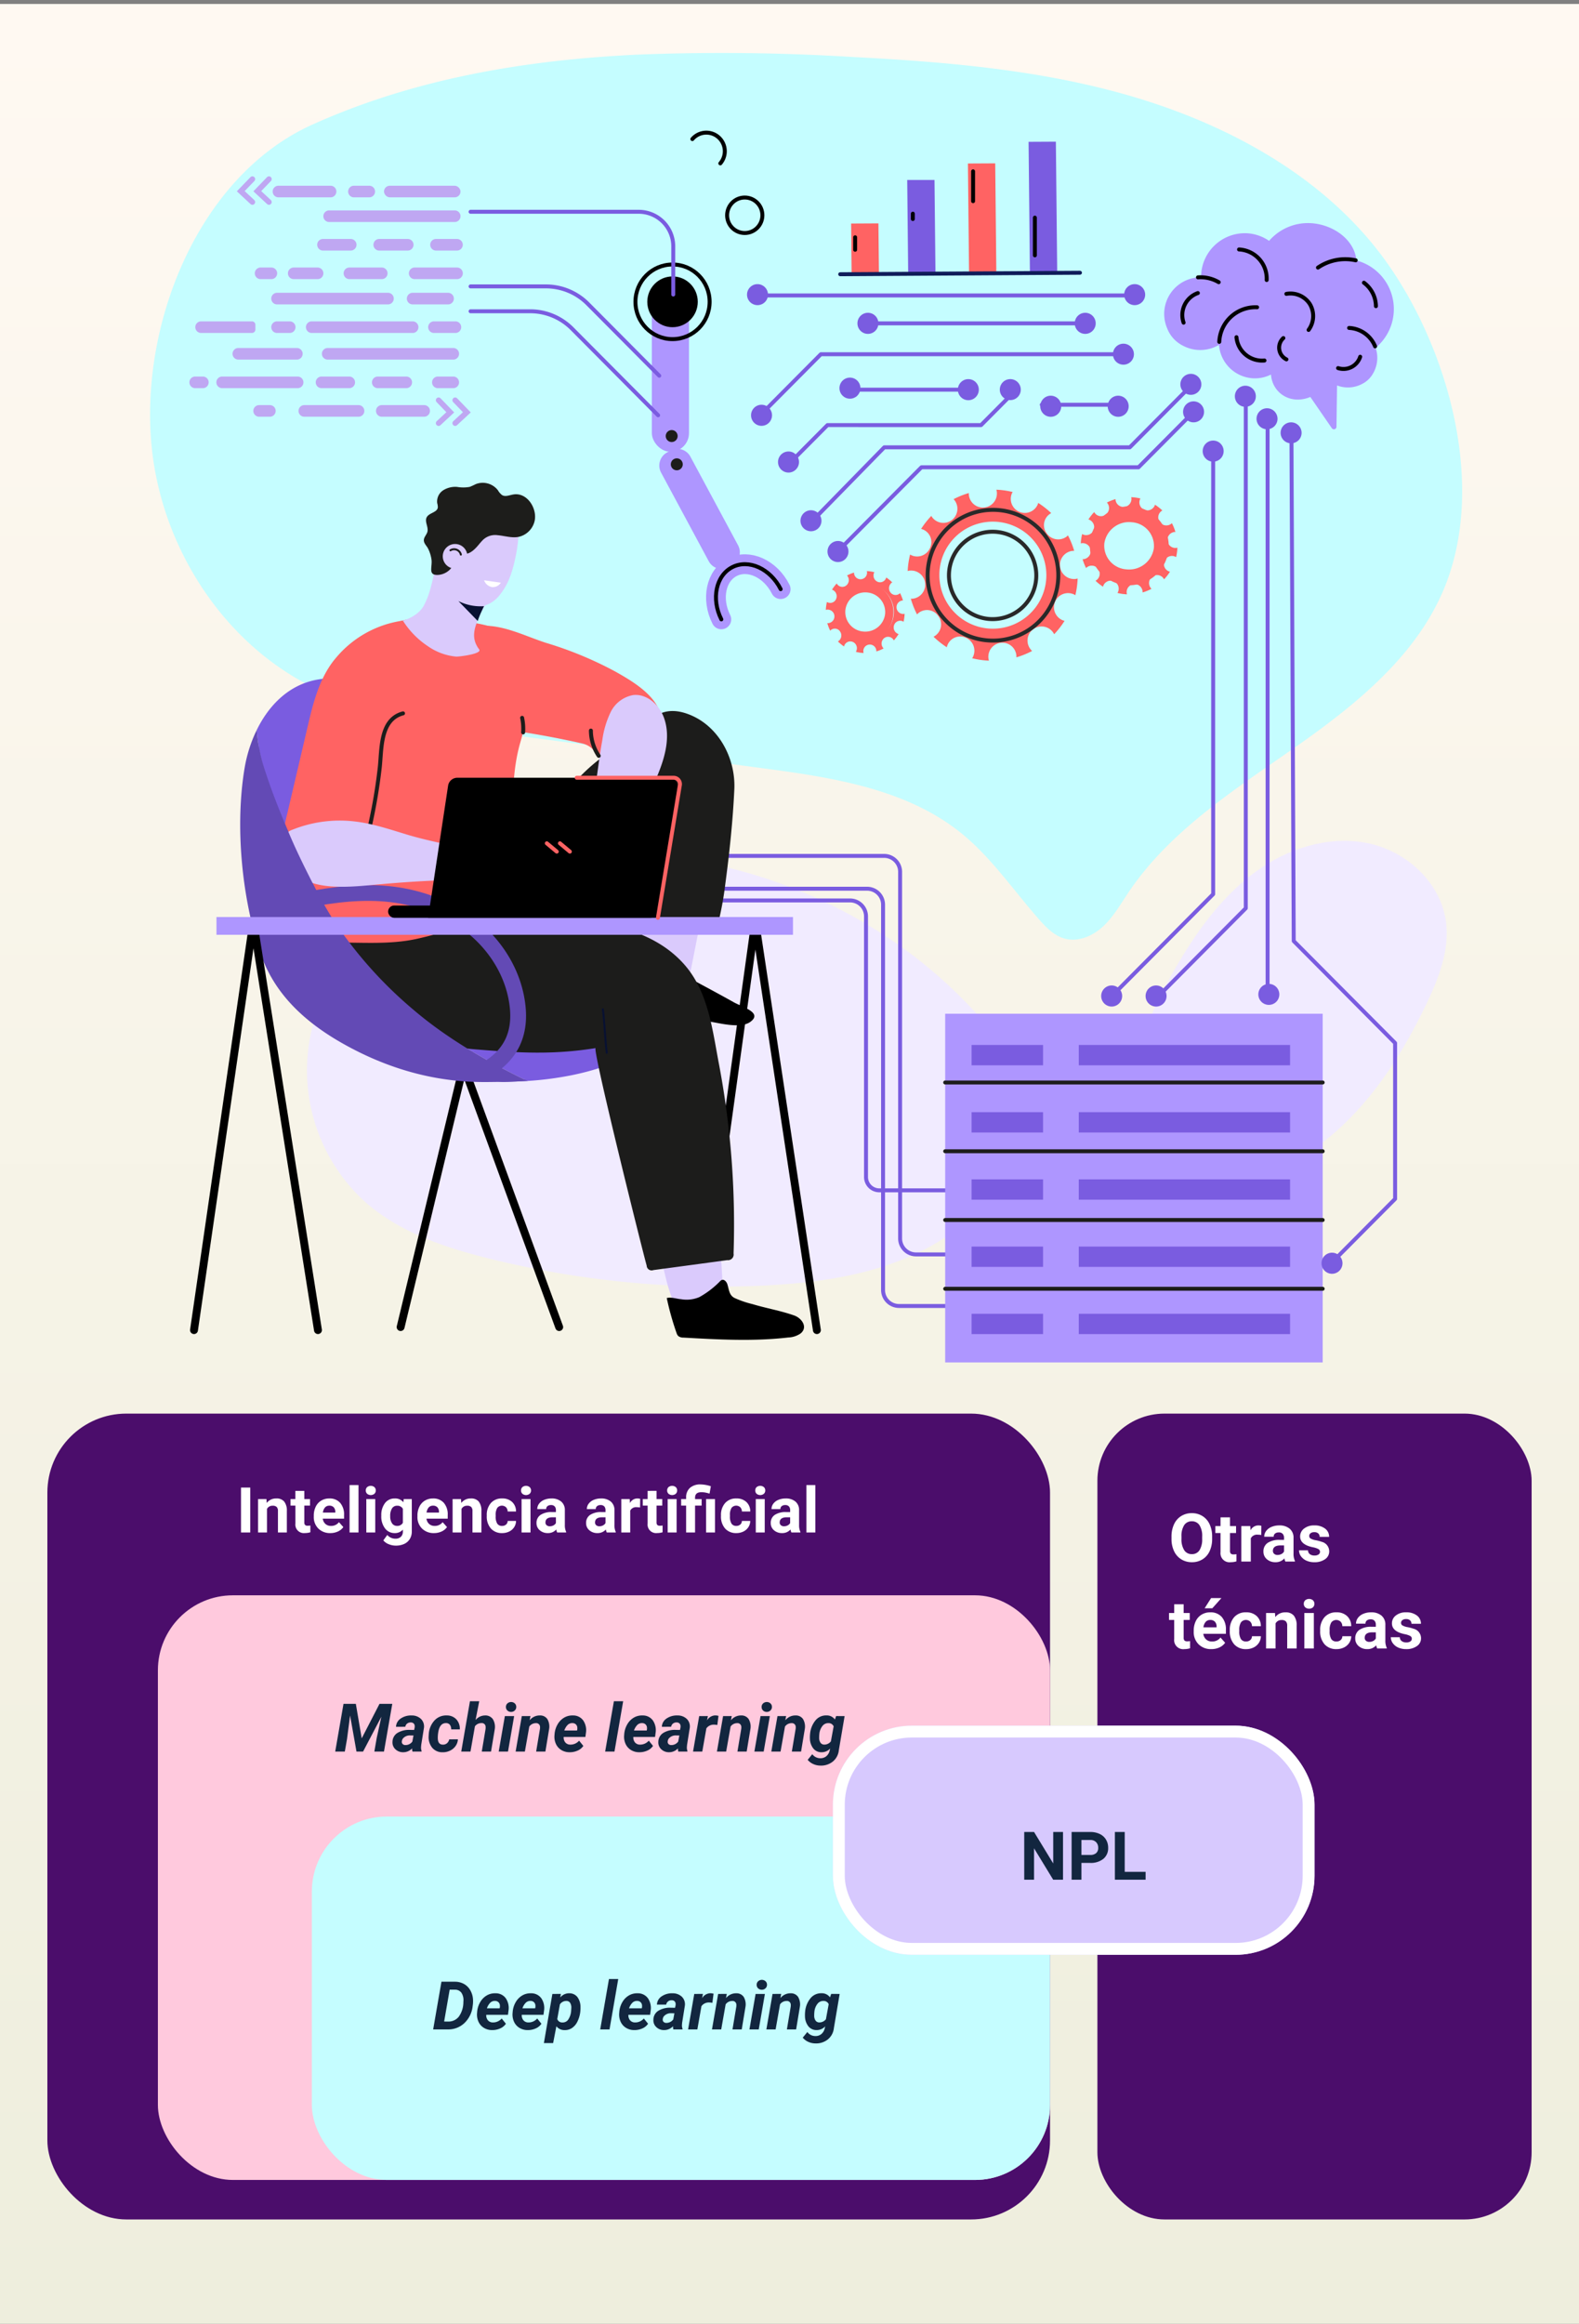 <svg xmlns="http://www.w3.org/2000/svg" xmlns:xlink="http://www.w3.org/1999/xlink" width="400" height="588.252" viewBox="0 0 400 588.252">
  <rect x="0" y="0" width="400" height="588.252" fill="#808080" stroke="none"/>
  <defs>
    <linearGradient id="linear-gradient" x1="0.5" x2="0.5" y2="1" gradientUnits="objectBoundingBox">
      <stop offset="0" stop-color="#eed"/>
      <stop offset="1" stop-color="#fbf4ec"/>
    </linearGradient>
    <linearGradient id="linear-gradient-2" x1="0.5" x2="0.5" y2="1" gradientUnits="objectBoundingBox">
      <stop offset="0" stop-color="#eed"/>
      <stop offset="1" stop-color="#fff9f2"/>
    </linearGradient>
    <clipPath id="clip-path">
      <path id="Path_611005" data-name="Path 611005" d="M0,0H400V587.252H0Z" fill="url(#linear-gradient)"/>
    </clipPath>
    <clipPath id="clip-path-2">
      <path id="Path_877090" data-name="Path 877090" d="M145.285,231.538c.022-.109.031-.219.045-.33-.718-2.595-4.415-2.552-6.493-3.644a4.446,4.446,0,0,1-1.087-.807c-.042-.042-.083-.083-.122-.126a4.92,4.92,0,0,1-1.205-2.636c-.632-4.178,1.515-7.946,3.359-11.616a1.232,1.232,0,0,0-.218-.283,2.615,2.615,0,0,0-1.84-.445,11.531,11.531,0,0,1-6.651-2.205,19.672,19.672,0,0,1-2.581-2.284c-.46-.471-1.3-2.113-2.006-2.171a.347.347,0,0,0-.173.053c-.826,3.327-.893,6.438-2.887,9.419a10.675,10.675,0,0,1-2.7,2.868,3.944,3.944,0,0,1-2.16,1.084,5.073,5.073,0,0,1-.72.065c-.1.014-.19.041-.291.05a.512.512,0,0,1-.3-.061c-1.5-.065-3.046-.421-4.2.463a3.986,3.986,0,0,0-1.146,1.68c-1.954,4.672-.581,10.756,1.888,14.959a15.9,15.9,0,0,0,8.777,7.171c3.422.957,6.991.148,10.245-1.041,1.428-.522,2.783-1.04,4.086-1.641,3.921-1.811,7.3-3.826,8.329-8.3C145.253,231.69,145.27,231.614,145.285,231.538Z" transform="translate(-110.983 -204.989)" fill="none"/>
    </clipPath>
  </defs>
  <g id="Group_1107490" data-name="Group 1107490" transform="translate(-1765.25 8127.853)">
    <g id="Group_1102782" data-name="Group 1102782" transform="translate(3568.25 -318)">
      <g id="Group_1102778" data-name="Group 1102778" transform="translate(-1118 -6775.1) rotate(180)">
        <path id="Path_608309" data-name="Path 608309" d="M0,0H400V587.252H0Z" transform="translate(285 446.5)" fill="url(#linear-gradient-2)"/>
      </g>
      <g id="Group_1102779" data-name="Group 1102779" transform="translate(-1803.499 -7835.538)">
        <g id="Group_1102736" data-name="Group 1102736" transform="translate(38.519 39.07)">
          <path id="Path_877066" data-name="Path 877066" d="M260.8,339.914c-28-32.613-73.741-48.775-115.882-40.946-11.846,2.2-23.511,6.23-33.386,13.164S93.664,329.087,90.5,340.772a44.944,44.944,0,0,0,13.536,44.615c8.789,7.642,20.213,11.433,31.5,14.22a241.266,241.266,0,0,0,68.242,6.8c13.514-.589,27.225-2.388,39.512-8.076,11.344-5.251,21.975-14.863,27.684-26.177C276.837,360.53,268.306,348.654,260.8,339.914Z" transform="translate(-49.343 -94.312)" fill="#f1ebff"/>
          <path id="Path_877067" data-name="Path 877067" d="M368.347,320.993c5.154-8.231,11.377-15.994,19.44-21.37s18.179-8.158,27.6-5.943,17.728,10.038,19.02,19.677c.956,7.134-1.8,14.214-4.888,20.707-7.26,15.252-17.15,29.882-31.47,38.751-11.392,7.056-35.547,14.325-42.064-2.616C350,354.632,360.345,333.77,368.347,320.993Z" transform="translate(-106.126 -93.434)" fill="#f1ebff"/>
          <path id="Path_877068" data-name="Path 877068" d="M161.78,39.523a544.149,544.149,0,0,1,54.465.571c23.5,1.232,47.145,3.172,69.778,9.638,25.423,7.264,50.809,20.9,66.269,43.1,15.235,21.879,24.585,55.645,14.238,81.334-7.04,17.478-22.532,29.9-37.925,40.679s-31.782,21.168-42.271,36.8c-1.989,2.964-3.777,6.13-6.389,8.557s-6.313,4.034-9.743,3.088c-2.629-.725-4.656-2.79-6.467-4.84-6.427-7.268-11.937-15.459-19.433-21.606-14.093-11.557-33.147-14.371-51.179-16.756q-30.482-4.034-60.963-8.068c-16.041-2.119-34.994-4.626-49.844-11.169-23.787-10.479-40.282-34.945-43.268-60.878C35.462,108.851,50.285,70.43,79.654,57.217,105.458,45.608,133.4,40.888,161.78,39.523Z" transform="translate(-38.519 -39.07)" fill="#c5fdff"/>
        </g>
        <g id="Group_1102737" data-name="Group 1102737" transform="translate(145.486 242.357)">
          <path id="Path_877069" data-name="Path 877069" d="M276.562,413.959H262.1a4.041,4.041,0,0,1-4.03-4.051V312.381a4.041,4.041,0,0,0-4.031-4.052H196.672" transform="translate(-179.356 -300.021)" fill="none" stroke="#7a5ce0" stroke-linecap="round" stroke-linejoin="round" stroke-width="1"/>
          <path id="Path_877070" data-name="Path 877070" d="M282.071,398.64H267.6a4.041,4.041,0,0,1-4.031-4.052V301.809a4.041,4.041,0,0,0-4.03-4.052H202.181" transform="translate(-180.536 -297.757)" fill="none" stroke="#7a5ce0" stroke-linecap="round" stroke-linejoin="round" stroke-width="1"/>
          <path id="Path_877071" data-name="Path 877071" d="M271.449,385.492H252.4a3.375,3.375,0,0,1-3.366-3.384V316.156A4.041,4.041,0,0,0,245,312.105H174.637" transform="translate(-174.637 -300.83)" fill="none" stroke="#7a5ce0" stroke-linecap="round" stroke-linejoin="round" stroke-width="1"/>
        </g>
        <g id="Group_1102750" data-name="Group 1102750" transform="translate(49.646 147.901)">
          <path id="Path_877072" data-name="Path 877072" d="M215.354,422.817l14.063-101.372a.281.281,0,0,1,.558-.02l15.332,101.391" transform="translate(-87.517 -208.319)" fill="none" stroke="#000" stroke-linecap="round" stroke-linejoin="round" stroke-width="2"/>
          <path id="Path_877073" data-name="Path 877073" d="M119.285,431.513l15.928-66.137,24.239,66.137" transform="translate(-66.943 -217.783)" fill="none" stroke="#000" stroke-linecap="round" stroke-linejoin="round" stroke-width="2"/>
          <g id="Group_1102746" data-name="Group 1102746" transform="translate(11.698)">
            <g id="Group_1102745" data-name="Group 1102745">
              <g id="Group_1102738" data-name="Group 1102738" transform="translate(4.208 49.489)">
                <path id="Path_877074" data-name="Path 877074" d="M74.2,329.435c-.156-.432-.325-.858-.467-1.3Q73.947,328.8,74.2,329.435Z" transform="translate(-73.094 -259.296)" fill="#7a5ce0"/>
                <path id="Path_877075" data-name="Path 877075" d="M79.022,275.111c1.848,4.362,3.9,8.628,5.932,12.907A116.615,116.615,0,0,0,92,301.236a106.142,106.142,0,0,0,20.493,23.127c8.447,7.227,18.158,12.818,28.1,17.682.082.04.165.077.247.116-2.064.079-4.129.092-6.188.024a83.842,83.842,0,0,1-12.267-1.384,49.864,49.864,0,0,0,11.087,1.78,83.21,83.21,0,0,0,18.754-1.469c6.11-1.2,12.265-3.154,17.476-6.662a23.762,23.762,0,0,0,6.175-5.867,18.923,18.923,0,0,0,2.168-4.022c-.038-.153-.061-.31-.1-.461-3.011-11.046-12.61-12.485-21.205-17.391A62,62,0,0,1,134.5,285.073c-5.024-8.312-7.975-17.626-11.99-26.426-3.748-8.21-8.612-12.445-17.192-15.461-6.365-2.237-13.4-3.77-19.787-1.609-5.7,1.928-9.908,6.519-12.609,12.012C73.371,261.021,76.191,268.426,79.022,275.111Z" transform="translate(-72.919 -240.536)" fill="#7a5ce0"/>
              </g>
              <path id="Path_877076" data-name="Path 877076" d="M194.888,302.16c.045-4.323-.079-8.254,1.034-12.558,1.474-5.7,5.847-8.81,11.3-10.566a5.711,5.711,0,0,1,3.695-.224,5.273,5.273,0,0,1,2.763,3.219c1.715,4.4.823,9.34-.093,13.975q-3.075,15.569-6.149,31.138a2.12,2.12,0,0,1-.824,1.56,2.037,2.037,0,0,1-1.365.049,59.073,59.073,0,0,1-13.359-4.385C193.678,325.2,194.878,303.128,194.888,302.16Z" transform="translate(-94.19 -199.196)" fill="#dacafc"/>
              <path id="Path_877077" data-name="Path 877077" d="M206.529,385.883a71.082,71.082,0,0,0,8.41-2.579c.006,15.078,2.112,40.5,2.044,44.839-4.233.481-7.544,2.051-11.825,2.1-3.357-5.227-4.726-20.019-6.623-25.737-.439-1.322-2.351-7.923-4.488-15.436C198.236,388.124,202.4,387.053,206.529,385.883Z" transform="translate(-94.652 -221.622)" fill="#dacafc"/>
              <path id="Path_877078" data-name="Path 877078" d="M198.267,344.569c4.879,1.13,9.886,1.649,14.834,2.382,2.606.387,7.934,1.877,10.392.046,3.109-2.314-1.983-3.667-4.288-4.962-3.968-2.229-7.992-4.354-11.992-6.523-3.694-2-8.438-6.275-12.207-2.142-2.424,2.658-2.7,6.9-2.977,10.306A32.568,32.568,0,0,1,198.267,344.569Z" transform="translate(-94.22 -210.556)"/>
              <path id="Path_877079" data-name="Path 877079" d="M99.411,323.313c2.256-7.161,12.467-8.8,18.771-8.294,13.117,1.057,26.274,1.38,39.318,2.453,10.626.873,22.192,3.183,29.5,11.7,5.972,6.961,6.935,16.539,8.626,25.262a218.147,218.147,0,0,1,3.642,47.659,1.427,1.427,0,0,1-1.6,1.675l-18.712,2.519a1.257,1.257,0,0,1-1.7-1.139c-.974-3.369-13.839-54.911-12.932-55.056-10.772,1.717-19.289,1.219-30.16.342-7.683-.621-15.5-1.954-22.2-5.779C105.487,340.956,96.8,331.6,99.411,323.313Z" transform="translate(-74.283 -206.98)" fill="#1c1c1b"/>
              <path id="Path_877080" data-name="Path 877080" d="M93.769,300.412c.774,1.167.714,2.229,1.1,2.864,1.974-.027,3.951,0,5.925.035,5.17.079,10.389.154,15.476-.921a104.507,104.507,0,0,0,13.087-3.794c6.581-2.323,12.752-3.961,12.268-12.064-.608-10.442-1.864-23.6,1.068-33.783,1.183-4.111,1.826-7.175,3.6-11.065a9.619,9.619,0,0,0,1.044-3.345,8.431,8.431,0,0,0-.317-2.491c-3.274-13.364-14.389-13.526-26.181-14.574a21.277,21.277,0,0,0-5.484-.013,20.37,20.37,0,0,0-6.768,2.214c-10.335,6.233-11.035,16.7-14.146,27.523-1.554,5.4-3.99,10.519-5.549,15.92A39.7,39.7,0,0,0,93.769,300.412Z" transform="translate(-71.769 -186.881)" fill="#ff6363"/>
              <path id="Path_877081" data-name="Path 877081" d="M222.246,438.911a24.356,24.356,0,0,0,4.526,1.551c3.514,1.064,7.156,1.664,10.622,2.893,1.818.645,3.554,2.93,1.576,4.549a5.891,5.891,0,0,1-3.129,1.011c-8.794,1.022-17.685.525-26.523.027a2.018,2.018,0,0,1-1.351-.415,1.961,1.961,0,0,1-.4-.715,71.223,71.223,0,0,1-2.493-8.886c1.185-.291,2.438.207,3.629.3a8.2,8.2,0,0,0,4.642-.54,22.459,22.459,0,0,0,5.172-3.947,1.489,1.489,0,0,1,.475-.372c.615-.251,1.219.419,1.427,1.053.406,1.235.427,2.618,1.59,3.355Q222.126,438.844,222.246,438.911Z" transform="translate(-97.014 -232.546)"/>
              <path id="Path_877082" data-name="Path 877082" d="M183.416,295.028c-.105-1.468.007-2.83,1.37-3.345,1.882-.712,2.519.295,3.722-1.667,2.317-3.778,3.963-8.5,5.532-12.638,1.89-4.99,5.454-11.5,5.267-16.863a1.433,1.433,0,0,0-.2-.8,1.419,1.419,0,0,0-.835-.453,26.835,26.835,0,0,0-8.564-.471c-18.9,1.221-29.449,21.82-38.387,35.925-1.349,2.127-9.2,12.366-11.263,12.2,7.223.574,12.785,4.252,19.464,6.28,4.1,1.246,8.61,4.922,12.447,5.449,1.24.171,6.3-9.178,7.037-10.4,1.935-3.209,4.666-6.867,4.607-10.759C183.6,296.723,183.475,295.858,183.416,295.028Z" transform="translate(-83.09 -194.93)" fill="#1c1c1b"/>
              <path id="Path_877083" data-name="Path 877083" d="M216.421,295.191a81.206,81.206,0,0,1-1.713,9.392,1.731,1.731,0,0,1-.333.762,1.528,1.528,0,0,1-1.241.352,21.122,21.122,0,0,1-2.765-.5c-5.736-1.1-15.277,2.774-19.692-2.6a7.642,7.642,0,0,1-1.356-3.915c-1.349-10.029,1.839-19.826,1.7-29.9-.072-5.381,1.916-8.629,4.637-13.019,2.609-4.212,6.281-5.643,10.988-4.038,7.931,2.7,12.468,11.153,12.1,19.182C218.37,279,217.5,287.124,216.421,295.191Z" transform="translate(-93.568 -193.304)" fill="#1c1c1b"/>
              <g id="Group_1102740" data-name="Group 1102740" transform="translate(49.028 8.493)">
                <g id="Group_1102739" data-name="Group 1102739">
                  <path id="Path_877084" data-name="Path 877084" d="M129.956,203.869c-.077.971,1.946,3.191,2.564,3.891a9.113,9.113,0,0,0,3.5,2.515c3.592,1.424,7.357,1.555,10.172-1.422a16.433,16.433,0,0,0,3.006-4.972c1.16-2.732,2.777-10.267,2.043-13.145-.666-2.611-3.452-.335-5.988-1.212-2.207-.762-3.887-1.445-6.247-1.033a8.734,8.734,0,0,0-5.44,3.127c-.355.461-.677.929-.972,1.4a32.392,32.392,0,0,0-1.8,4.589,30.792,30.792,0,0,0-.728,3.992C130.049,202.356,130.016,203.114,129.956,203.869Z" transform="translate(-129.954 -188.368)" fill="#dacafc"/>
                </g>
              </g>
              <g id="Group_1102742" data-name="Group 1102742" transform="translate(41.212 21.555)">
                <g id="Group_1102741" data-name="Group 1102741">
                  <path id="Path_877085" data-name="Path 877085" d="M126.332,224.794a14.893,14.893,0,0,0,7.2,2.648c.489.04,6.688-.656,5.8-1.834-2.326-3.087-1.055-5.836.4-9.19.223-.515,2.177-3.682,1.975-4.039a1.233,1.233,0,0,0-.218-.283,2.615,2.615,0,0,0-1.84-.445,11.531,11.531,0,0,1-6.651-2.205,19.674,19.674,0,0,1-2.581-2.284c-.46-.471-1.3-2.113-2.006-2.171a.347.347,0,0,0-.173.053c-.825,3.327-1.23,6.237-2.887,9.419-1.283,2.464-4.452,3.683-5.35,3.848A21.5,21.5,0,0,0,126.332,224.794Z" transform="translate(-120.008 -204.989)" fill="#dacafc"/>
                </g>
              </g>
              <path id="Path_877086" data-name="Path 877086" d="M134.74,196.554c.063-.512.126-1.136.594-1.346s.99.174,1.5.288c1.629.367,3.132-1.411,4.064-2.538.189-.229.376-.441.563-.636a4.443,4.443,0,0,1,3.975-1.492c1.789.148,3.581.769,5.343.423a5.349,5.349,0,0,0,4.041-3.971c.741-3.154-1.833-7.352-5.384-6.761-.958.16-1.994.647-2.836.161a4.015,4.015,0,0,1-1.066-1.228,4.854,4.854,0,0,0-5.633-1.545,16.57,16.57,0,0,1-1.51.687,9.02,9.02,0,0,1-3.154.016,5.73,5.73,0,0,0-3.585.861,3.382,3.382,0,0,0-1.5,3.238,3.674,3.674,0,0,1,.159,1.091c-.164,1.29-2.207,1.341-2.817,2.488-.585,1.1.483,2.453.182,3.664-.18.72-.826,1.279-.9,2.017-.092.915.744,1.556,1.1,2.318a9.174,9.174,0,0,1,.853,2.87c.168,1.9-.978,3.951,1.823,3.713A4.7,4.7,0,0,0,134.74,196.554Z" transform="translate(-80.244 -177.56)" fill="#1d1d1b"/>
              <path id="Path_877087" data-name="Path 877087" d="M173.862,255.556c1.106,1.333,2.011,2.706,5.192,2.5a13.6,13.6,0,0,0,10.279-5.715,7.391,7.391,0,0,0,1.321-3.117c.918-6.8-6.7-11.208-11.558-13.96a93.946,93.946,0,0,0-17.67-7.325c-5.387-1.734-11.015-4.743-16.815-4.278a2.61,2.61,0,0,0-.46.08c.062.754.1,1.511.108,2.267A44.256,44.256,0,0,1,149.626,240c.692,3.124,2.236,6.728,1.922,9.95q9.622,1.33,19.108,3.48A5.433,5.433,0,0,1,173.862,255.556Z" transform="translate(-83.966 -187.422)" fill="#ff6363"/>
              <path id="Path_877088" data-name="Path 877088" d="M189.649,245.934a7.911,7.911,0,0,0-5.711,4.306,23.588,23.588,0,0,0-2.119,7.113c-1.3,6.984-1.723,15.082-4.053,21.776-1.447,4.159-7.076,9.9-4.291,14.641a4.037,4.037,0,0,0,4.12,1.879c2.794-.529,4.1-3.678,5.286-6.275,1.532-3.348,3.806-5.925,5.836-8.866,2.539-3.678,4.378-8.189,6.216-12.251,2.358-5.209,4.445-11.146,2.521-16.53C196.276,248.429,193.127,245.55,189.649,245.934Z" transform="translate(-90.083 -192.196)" fill="#dacafc"/>
              <g id="Group_1102744" data-name="Group 1102744" transform="translate(34.12 21.555)">
                <g id="Group_1102743" data-name="Group 1102743" clip-path="url(#clip-path-2)">
                  <path id="Path_877089" data-name="Path 877089" d="M138.052,215.744a2.352,2.352,0,0,0,.32.14,12.41,12.41,0,0,0,6.432,1.044c.538.231.36.673.089,1.473q-.569,1.68-1.026,3.4l-5.95-6.111Z" transform="translate(-116.751 -207.28)" fill="#081132"/>
                </g>
              </g>
              <path id="Path_877091" data-name="Path 877091" d="M94.913,231.285c-4.061,4.667-5.728,10.96-7.108,16.854q-2.677,11.427-5.353,22.854a27.342,27.342,0,0,0-.892,5.429,39.964,39.964,0,0,0,1.447,9.535c.883,3.644,3.051,3.419,6.28,3.1,5.1-.51,12.05-2.062,15.5-6.247,1.638-1.99,2.164-4.648,2.636-7.187l1.947-10.472c2.652-14.262,5.3-28.974,2.3-43.167A26.894,26.894,0,0,0,94.913,231.285Z" transform="translate(-70.561 -187.073)" fill="#ff6363"/>
              <path id="Path_877092" data-name="Path 877092" d="M117.378,251.84c-5.9,1.545-5.372,9.137-5.906,13.819a138.233,138.233,0,0,1-3.924,20.489" transform="translate(-76.127 -193.468)" fill="none" stroke="#1d1d1b" stroke-linecap="round" stroke-linejoin="round" stroke-width="1"/>
              <path id="Path_877093" data-name="Path 877093" d="M197.777,273.087c-2.258,9.786-7.427,24.649-7.524,34.694" transform="translate(-93.839 -198.018)" fill="none" stroke="#081132" stroke-linecap="round" stroke-linejoin="round" stroke-width="0.5"/>
              <path id="Path_877094" data-name="Path 877094" d="M146.194,208.976a2.627,2.627,0,0,0,1.977,1.715,2.376,2.376,0,0,0,2.263-1.112" transform="translate(-84.404 -184.288)" fill="#fff"/>
              <path id="Path_877095" data-name="Path 877095" d="M76.648,313.5c16.342-3.73,30.194-6.455,44.9.5,9.578,4.53,16.042,12.967,17.856,21.945s-1.1,15.269-8.974,19.226" transform="translate(-69.51 -205.859)" fill="none" stroke="#634ab5" stroke-linecap="round" stroke-linejoin="round" stroke-width="4"/>
              <path id="Path_877096" data-name="Path 877096" d="M185.471,358.192c-.447-3.4-.546-7.623-.993-11.028" transform="translate(-92.603 -213.883)" fill="none" stroke="#081132" stroke-linecap="round" stroke-linejoin="round" stroke-width="0.5"/>
              <path id="Path_877097" data-name="Path 877097" d="M182.144,321.217c-10.521-1.609-17.291-.2-30.836-.2" transform="translate(-85.499 -208.161)" fill="none" stroke="#081132" stroke-linecap="round" stroke-linejoin="round" stroke-width="0.5"/>
              <path id="Path_877098" data-name="Path 877098" d="M132.872,200.412a3.117,3.117,0,1,0,3.117-3.133A3.125,3.125,0,0,0,132.872,200.412Z" transform="translate(-81.551 -181.783)" fill="#dacafc"/>
              <path id="Path_877099" data-name="Path 877099" d="M140.425,346.024c-.083-.04-.9-.381-.978-.421-9.942-4.864-19.654-10.456-28.1-17.682a106.143,106.143,0,0,1-20.493-23.127,116.616,116.616,0,0,1-7.046-13.219c-2.027-4.279-4.085-8.544-5.932-12.907-2.831-6.684-5.651-14.09-6.1-21.521a35.454,35.454,0,0,0-3.107,9.75c-2.4,14.424-.758,32.091,3.748,46.036.142.441.31.867.467,1.3,3,8.3,9.064,15.709,20.405,22.173,20.117,11.465,36.068,9.748,40.187,9.882C135.531,346.355,138.361,346.1,140.425,346.024Z" transform="translate(-67.564 -194.605)" fill="#634ab5"/>
            </g>
            <path id="Path_877100" data-name="Path 877100" d="M103.441,287.251c3.165.7,6.27,1.712,9.377,2.657,4.933,1.5,9.93,2.365,14.941,3.706a17.55,17.55,0,0,0,4.343.766c2.533.024,4.979-1.006,7.512-1.062a10.2,10.2,0,0,1,8.536,4.653c3.1,4.761-2.038,3.486-5.271,3.439l-7.564-.111a290.19,290.19,0,0,0-29.225,1.2c-5.4.457-14.818,1.729-19.622-1.492-2.335-1.565-6.183-9.184-4.04-11.462a4.057,4.057,0,0,1,1.5-.884,32.179,32.179,0,0,1,15.348-2.1A38.184,38.184,0,0,1,103.441,287.251Z" transform="translate(-70.613 -200.864)" fill="#dacafc"/>
            <path id="Path_877101" data-name="Path 877101" d="M201.987,297.752h-.18" transform="translate(-96.314 -203.301)" fill="#dc8b77"/>
            <path id="Path_877102" data-name="Path 877102" d="M71.786,280.7c.167,2.033.5,4.065.818,6.035.411,2.515.825,5.034,1.441,7.507a15.344,15.344,0,0,0,2.67,6.079,9.388,9.388,0,0,0,9.957,2.8c2.712-.9,2.338-1.869,1.182-4.129-2.4-4.684-4.886-9.586-6.944-14.459C78.824,279.6,76.9,274.92,75.2,269.841c-.361-1.071-.721-2.143-1.033-3.231a37.441,37.441,0,0,1-1.063-4.939,22.02,22.02,0,0,1-.377,4.858q-.249,2.546-.6,5.08A41.07,41.07,0,0,0,71.786,280.7Z" transform="translate(-68.443 -195.573)" fill="#634ab5"/>
          </g>
          <g id="Group_1102747" data-name="Group 1102747" transform="translate(0 109.929)">
            <path id="Path_877103" data-name="Path 877103" d="M52.678,422.817,67.421,321.445a.3.3,0,0,1,.585-.02L84.078,422.817" transform="translate(-52.678 -318.248)" fill="none" stroke="#000" stroke-linecap="round" stroke-linejoin="round" stroke-width="2"/>
            <rect id="Rectangle_403569" data-name="Rectangle 403569" width="146.046" height="4.5" transform="translate(5.688)" fill="#ae96ff"/>
          </g>
          <path id="Path_877104" data-name="Path 877104" d="M137.982,200.32a1.761,1.761,0,0,0-2.643-1.084" transform="translate(-70.381 -182.143)" fill="none" stroke="#1c1c1b" stroke-linecap="round" stroke-linejoin="round" stroke-width="0.5"/>
          <g id="Group_1102749" data-name="Group 1102749" transform="translate(49.177 74.669)">
            <rect id="Rectangle_403570" data-name="Rectangle 403570" width="68.131" height="3.113" rx="1.525" transform="translate(0 32.349)"/>
            <path id="Path_877105" data-name="Path 877105" d="M186.358,308.04H128.137l5.066-33.434a2.364,2.364,0,0,1,2.307-2.027h53.606a2.268,2.268,0,0,1,2.213,2.65Z" transform="translate(-118.015 -272.578)"/>
            <g id="Group_1102748" data-name="Group 1102748" transform="translate(40.195 16.594)">
              <line id="Line_3241" data-name="Line 3241" x2="2.525" y2="2.111" transform="translate(3.319)" fill="none" stroke="#ff6363" stroke-linecap="round" stroke-linejoin="round" stroke-width="1"/>
              <line id="Line_3242" data-name="Line 3242" x2="2.525" y2="2.111" fill="none" stroke="#ff6363" stroke-linecap="round" stroke-linejoin="round" stroke-width="1"/>
            </g>
          </g>
          <path id="Path_877106" data-name="Path 877106" d="M180.616,257.383a11.508,11.508,0,0,0,1.989,6.4" transform="translate(-80.074 -194.655)" fill="none" stroke="#1d1d1b" stroke-linecap="round" stroke-linejoin="round" stroke-width="1"/>
        </g>
        <g id="Group_1102760" data-name="Group 1102760" transform="translate(209.707 149.656)">
          <g id="Group_1102753" data-name="Group 1102753" transform="translate(64.589 1.896)">
            <g id="Group_1102752" data-name="Group 1102752">
              <g id="Group_1102751" data-name="Group 1102751">
                <path id="Path_877107" data-name="Path 877107" d="M347.352,182.685a12.13,12.13,0,0,0-2.2.881,2.114,2.114,0,0,1,.145.156,2.04,2.04,0,0,1-.4,2.846,1.935,1.935,0,0,1-2.95-.6,12.4,12.4,0,0,0-1.472,1.872,1.977,1.977,0,0,1,.216.068,2.029,2.029,0,0,1-1.576,3.741,1.944,1.944,0,0,1-.225-.123,12.294,12.294,0,0,0-.347,2.379,1.972,1.972,0,0,1,.247-.056,2.031,2.031,0,0,1,.5,4.031,1.855,1.855,0,0,1-.288.006,12.242,12.242,0,0,0,.889,2.258,1.923,1.923,0,0,1,.211-.2,2.013,2.013,0,0,1,2.83.4,2.038,2.038,0,0,1-.394,2.845,2.09,2.09,0,0,1-.266.163,12.386,12.386,0,0,0,1.906,1.516,2.037,2.037,0,0,1,.091-.3,2.022,2.022,0,1,1,3.722,1.584,2.09,2.09,0,0,1-.159.292,12.13,12.13,0,0,0,2.417.349,1.976,1.976,0,0,1-.072-.314,2.021,2.021,0,1,1,4.011-.5,2,2,0,0,1,.008.336,12.114,12.114,0,0,0,2.266-.916,2,2,0,0,1-.217-.236,2.038,2.038,0,0,1,.395-2.845,2.014,2.014,0,0,1,2.831.4,1.992,1.992,0,0,1,.167.276,12.376,12.376,0,0,0,1.5-1.927,1.983,1.983,0,0,1-1.359-2.752,2.016,2.016,0,0,1,2.648-1.079,2.063,2.063,0,0,1,.262.145,12.3,12.3,0,0,0,.329-2.4,1.955,1.955,0,0,1-.266.061,2.031,2.031,0,0,1-.5-4.031,1.889,1.889,0,0,1,.266-.006,12.214,12.214,0,0,0-.9-2.229,1.9,1.9,0,0,1-.179.167,2.014,2.014,0,0,1-2.831-.4,1.962,1.962,0,0,1,.6-2.971,12.324,12.324,0,0,0-1.872-1.468,1.928,1.928,0,0,1-.065.211,2.022,2.022,0,1,1-3.722-1.584,1.91,1.91,0,0,1,.108-.2,12.114,12.114,0,0,0-2.341-.332c.015.068.037.132.046.2a2.021,2.021,0,1,1-4.011.5A2.087,2.087,0,0,1,347.352,182.685Zm2.411,3.6a8.277,8.277,0,1,1-7.161,9.232A8.243,8.243,0,0,1,349.763,186.29Z" transform="translate(-338.551 -182.206)" fill="#ff6363"/>
              </g>
              <path id="Path_877108" data-name="Path 877108" d="M350.3,205.057a9.986,9.986,0,1,0-8.767-11.037A9.958,9.958,0,0,0,350.3,205.057ZM345.14,194.5a6.324,6.324,0,0,1,7-5.322,6.008,6.008,0,0,1,5.535,6.595,6.327,6.327,0,0,1-7,5.323A6.008,6.008,0,0,1,345.14,194.5Z" transform="translate(-339.177 -182.835)" fill="#ff6363"/>
            </g>
          </g>
          <g id="Group_1102756" data-name="Group 1102756" transform="translate(0 20.583)">
            <g id="Group_1102755" data-name="Group 1102755">
              <g id="Group_1102754" data-name="Group 1102754">
                <path id="Path_877109" data-name="Path 877109" d="M263.51,206.38a9.649,9.649,0,0,0-1.789.738,1.612,1.612,0,0,1,.118.133,1.756,1.756,0,0,1-.315,2.4,1.61,1.61,0,0,1-2.31-.342,1.8,1.8,0,0,1-.1-.168,10.314,10.314,0,0,0-1.2,1.576,1.582,1.582,0,0,1,.176.057,1.748,1.748,0,0,1,.882,2.249,1.617,1.617,0,0,1-2.157.9,1.569,1.569,0,0,1-.184-.105,10.712,10.712,0,0,0-.277,2.006,1.559,1.559,0,0,1,.2-.046,1.715,1.715,0,1,1,.181,3.407,10.629,10.629,0,0,0,.73,1.906,1.574,1.574,0,0,1,2.481.178,1.756,1.756,0,0,1-.315,2.4,1.588,1.588,0,0,1-.217.137,10.215,10.215,0,0,0,1.559,1.284,1.677,1.677,0,0,1,.073-.25,1.618,1.618,0,0,1,2.158-.9,1.725,1.725,0,0,1,.753,2.5,9.62,9.62,0,0,0,1.972.3,1.732,1.732,0,0,1-.059-.265,1.648,1.648,0,1,1,3.277-.128,9.6,9.6,0,0,0,1.847-.767,1.67,1.67,0,0,1-.178-.2,1.755,1.755,0,0,1,.315-2.4,1.61,1.61,0,0,1,2.309.342,1.758,1.758,0,0,1,.137.233,10.325,10.325,0,0,0,1.215-1.622,1.726,1.726,0,0,1-.234-.076,1.748,1.748,0,0,1-.882-2.249,1.618,1.618,0,0,1,2.158-.9,1.641,1.641,0,0,1,.214.123,10.675,10.675,0,0,0,.263-2.027,1.528,1.528,0,0,1-.217.05,1.715,1.715,0,0,1-.415-3.4,1.553,1.553,0,0,1,.218,0,10.7,10.7,0,0,0-.739-1.883,1.644,1.644,0,0,1-.146.141,1.61,1.61,0,0,1-2.31-.342,1.757,1.757,0,0,1,.315-2.4,1.7,1.7,0,0,1,.167-.105,10.2,10.2,0,0,0-1.531-1.243,1.478,1.478,0,0,1-.053.178,1.617,1.617,0,0,1-2.157.9,1.748,1.748,0,0,1-.882-2.249,1.661,1.661,0,0,1,.087-.167,9.648,9.648,0,0,0-1.91-.285c.013.057.03.112.038.171a1.649,1.649,0,1,1-3.271.411A1.849,1.849,0,0,1,263.51,206.38Zm1.976,3.047a6.991,6.991,0,1,1-5.818,7.771A6.823,6.823,0,0,1,265.486,209.427Z" transform="translate(-256.36 -205.985)" fill="#ff6363"/>
              </g>
              <path id="Path_877110" data-name="Path 877110" d="M266.344,224.527a7.151,7.151,0,0,0,7.852-6.513,7.4,7.4,0,0,0-6.31-8.2,7.15,7.15,0,0,0-7.853,6.512A7.407,7.407,0,0,0,266.344,224.527Zm-4.251-7.9a5.065,5.065,0,0,1,5.6-4.394,4.968,4.968,0,0,1,4.449,5.478,5.065,5.065,0,0,1-5.6,4.394A4.969,4.969,0,0,1,262.092,216.625Z" transform="translate(-257.138 -206.793)" fill="#ff6363"/>
            </g>
          </g>
          <g id="Group_1102759" data-name="Group 1102759" transform="translate(20.733)">
            <g id="Group_1102758" data-name="Group 1102758">
              <g id="Group_1102757" data-name="Group 1102757">
                <path id="Path_877111" data-name="Path 877111" d="M298.228,180.637a21.308,21.308,0,0,0-3.865,1.55,3.39,3.39,0,0,1,.254.276,3.586,3.586,0,0,1-.695,5.006,3.543,3.543,0,0,1-4.98-.7,3.344,3.344,0,0,1-.211-.349,21.783,21.783,0,0,0-2.589,3.293,3.433,3.433,0,0,1,2.268,4.8,3.549,3.549,0,0,1-4.66,1.9,3.44,3.44,0,0,1-.4-.218,21.63,21.63,0,0,0-.611,4.187,3.415,3.415,0,0,1,.434-.1,3.574,3.574,0,0,1,.873,7.095,3.514,3.514,0,0,1-.505.011,21.6,21.6,0,0,0,1.564,3.972,3.451,3.451,0,0,1,5.35.354,3.5,3.5,0,0,1-1.163,5.293,21.689,21.689,0,0,0,3.356,2.668,3.478,3.478,0,0,1,4.82-2.419,3.581,3.581,0,0,1,1.888,4.684,3.626,3.626,0,0,1-.28.514,21.25,21.25,0,0,0,4.253.614,3.609,3.609,0,0,1-.125-.552,3.556,3.556,0,1,1,7.058-.878,3.458,3.458,0,0,1,.013.59,21.315,21.315,0,0,0,3.988-1.612,3.566,3.566,0,1,1,5.587-4.236,21.737,21.737,0,0,0,2.631-3.392,3.524,3.524,0,0,1-.5-.157,3.571,3.571,0,0,1,2.772-6.583,3.483,3.483,0,0,1,.461.254,21.617,21.617,0,0,0,.58-4.23,3.409,3.409,0,0,1-.468.107,3.574,3.574,0,0,1-.874-7.095,3.478,3.478,0,0,1,.47-.01,21.6,21.6,0,0,0-1.582-3.923,3.635,3.635,0,0,1-.316.295,3.544,3.544,0,0,1-4.981-.7,3.444,3.444,0,0,1,1.057-5.227,21.685,21.685,0,0,0-3.294-2.583,3.4,3.4,0,0,1-.115.371,3.558,3.558,0,1,1-6.548-2.787,3.511,3.511,0,0,1,.189-.347,21.236,21.236,0,0,0-4.119-.583,3.483,3.483,0,0,1,.08.355,3.56,3.56,0,1,1-7.066.489Zm4.368,7.351A13.549,13.549,0,1,1,290.875,203.1,13.493,13.493,0,0,1,302.6,187.988Z" transform="translate(-282.743 -179.793)" fill="#ff6363"/>
              </g>
              <path id="Path_877112" data-name="Path 877112" d="M303.809,219.268a16.552,16.552,0,1,0-14.53-18.294A16.505,16.505,0,0,0,303.809,219.268Zm-9.161-17.688a11.063,11.063,0,1,1,9.762,12.29A11.089,11.089,0,0,1,294.648,201.579Z" transform="translate(-284.121 -181.179)" fill="none" stroke="#292929" stroke-linecap="round" stroke-linejoin="round" stroke-width="1"/>
            </g>
          </g>
        </g>
        <g id="Group_1102761" data-name="Group 1102761" transform="translate(175.889 59.267)">
          <path id="Path_877113" data-name="Path 877113" d="M213.325,66.4a4.664,4.664,0,0,1,6.6-.486,4.723,4.723,0,0,1,.483,6.637" transform="translate(-213.325 -64.772)" fill="none" stroke="#000" stroke-linecap="round" stroke-linejoin="round" stroke-width="1"/>
          <ellipse id="Ellipse_11587" data-name="Ellipse 11587" cx="4.469" cy="4.493" rx="4.469" ry="4.493" transform="translate(8.805 16.422)" fill="none" stroke="#000" stroke-linecap="round" stroke-linejoin="round" stroke-width="1"/>
        </g>
        <g id="Group_1102762" data-name="Group 1102762" transform="translate(295.466 82.161)">
          <path id="Path_877114" data-name="Path 877114" d="M374.783,107.63a11.1,11.1,0,0,1,11.546-11.156,10.925,10.925,0,0,1,5.686,1.926,13.011,13.011,0,0,1,10.464-4.482c5.687.273,11.192,4.14,11.652,9.443A12.729,12.729,0,0,1,419,125.478a7.815,7.815,0,0,1-.619,6.438,6.545,6.545,0,0,1-2.935,2.772,7.65,7.65,0,0,1-6.218.312l-.144,10.47a.642.642,0,0,1-1.17.359l-5.448-7.906c-5.077,2.089-9.633-1.044-9.972-5.681a9.034,9.034,0,0,1-4.49.954,9.176,9.176,0,0,1-8.684-8.46,9.332,9.332,0,0,1-9.163.186,8.229,8.229,0,0,1-3.985-4.434A9.26,9.26,0,0,1,374.783,107.63Z" transform="translate(-365.49 -93.904)" fill="#ae96ff"/>
          <path id="Path_877115" data-name="Path 877115" d="M425.039,127.679a7.506,7.506,0,0,1,6.582,4.664" transform="translate(-378.243 -101.137)" fill="none" stroke="#000" stroke-linecap="round" stroke-linejoin="round" stroke-width="1"/>
          <path id="Path_877116" data-name="Path 877116" d="M383.183,129.773a9.176,9.176,0,0,1,9.583-8.756" transform="translate(-369.279 -99.708)" fill="none" stroke="#000" stroke-linecap="round" stroke-linejoin="round" stroke-width="1"/>
          <path id="Path_877117" data-name="Path 877117" d="M376.321,111.378a9.119,9.119,0,0,1,5.249,1.225" transform="translate(-367.809 -97.641)" fill="none" stroke="#000" stroke-linecap="round" stroke-linejoin="round" stroke-width="1"/>
          <path id="Path_877118" data-name="Path 877118" d="M389.555,102.4a7.379,7.379,0,0,1,7,7.738" transform="translate(-370.643 -95.724)" fill="none" stroke="#000" stroke-linecap="round" stroke-linejoin="round" stroke-width="1"/>
          <path id="Path_877119" data-name="Path 877119" d="M395.819,136.566a6.519,6.519,0,0,1-7.095-5.9" transform="translate(-370.465 -101.778)" fill="none" stroke="#000" stroke-linecap="round" stroke-linejoin="round" stroke-width="1"/>
          <path id="Path_877120" data-name="Path 877120" d="M371.593,123.938a5.9,5.9,0,0,1,3.616-7.494" transform="translate(-366.727 -98.731)" fill="none" stroke="#000" stroke-linecap="round" stroke-linejoin="round" stroke-width="1"/>
          <path id="Path_877121" data-name="Path 877121" d="M427.085,136.962a4.44,4.44,0,0,1-5.6,2.873" transform="translate(-377.482 -103.125)" fill="none" stroke="#000" stroke-linecap="round" stroke-linejoin="round" stroke-width="1"/>
          <path id="Path_877122" data-name="Path 877122" d="M415,107.662a12.308,12.308,0,0,1,9.559-1.84" transform="translate(-376.093 -96.397)" fill="none" stroke="#000" stroke-linecap="round" stroke-linejoin="round" stroke-width="1"/>
          <path id="Path_877123" data-name="Path 877123" d="M429.816,113.113a7.54,7.54,0,0,1,3.04,5.939" transform="translate(-379.266 -98.018)" fill="none" stroke="#000" stroke-linecap="round" stroke-linejoin="round" stroke-width="1"/>
          <path id="Path_877124" data-name="Path 877124" d="M404.811,116.679a5.838,5.838,0,0,1,5.964,2.6,5.908,5.908,0,0,1-.332,6.526" transform="translate(-373.911 -98.759)" fill="none" stroke="#000" stroke-linecap="round" stroke-linejoin="round" stroke-width="1"/>
          <path id="Path_877125" data-name="Path 877125" d="M403.552,130.941a3.3,3.3,0,0,0,.777,5.395" transform="translate(-373.412 -101.836)" fill="none" stroke="#000" stroke-linecap="round" stroke-linejoin="round" stroke-width="1"/>
        </g>
        <g id="Group_1102764" data-name="Group 1102764" transform="translate(213.346 61.553)">
          <g id="Group_1102763" data-name="Group 1102763" transform="translate(2.766)">
            <path id="Path_877126" data-name="Path 877126" d="M328.625,67.68l.34,33.167-6.913.037-.34-33.167Z" transform="translate(-276.761 -67.68)" fill="#7a5ce0"/>
            <path id="Path_877127" data-name="Path 877127" d="M309.073,74.657l.285,27.767-6.913.037-.285-27.767Z" transform="translate(-272.574 -69.174)" fill="#ff6363"/>
            <path id="Path_877128" data-name="Path 877128" d="M282.591,80.013l.243,23.678,6.913-.037L289.5,80.013Z" transform="translate(-268.383 -70.322)" fill="#7a5ce0"/>
            <path id="Path_877129" data-name="Path 877129" d="M271.423,94l.13,12.727-6.913.037-.13-12.727Z" transform="translate(-264.511 -73.317)" fill="#ff6363"/>
          </g>
          <line id="Line_3243" data-name="Line 3243" x1="60.736" y2="0.378" transform="translate(0 33.178)" fill="none" stroke="#101c59" stroke-linecap="round" stroke-linejoin="round" stroke-width="1"/>
          <line id="Line_3244" data-name="Line 3244" y2="7.557" transform="translate(33.657 7.507)" fill="none" stroke="#000" stroke-linecap="round" stroke-linejoin="round" stroke-width="1"/>
          <line id="Line_3245" data-name="Line 3245" y2="9.546" transform="translate(49.312 19.228)" fill="none" stroke="#000" stroke-linecap="round" stroke-linejoin="round" stroke-width="1"/>
          <line id="Line_3246" data-name="Line 3246" y2="3.158" transform="translate(3.781 24.201)" fill="none" stroke="#000" stroke-linecap="round" stroke-linejoin="round" stroke-width="1"/>
          <path id="Path_877130" data-name="Path 877130" d="M284.4,90.869v1.354" transform="translate(-266.004 -72.646)" fill="none" stroke="#000" stroke-linecap="round" stroke-linejoin="round" stroke-width="1"/>
        </g>
        <path id="Path_877131" data-name="Path 877131" d="M158.706,256.972a13.124,13.124,0,0,0-.259-3.693" transform="translate(-25.684 -45.875)" fill="none" stroke="#1d1d1b" stroke-linecap="round" stroke-linejoin="round" stroke-width="1"/>
        <g id="Group_1102765" data-name="Group 1102765" transform="translate(189.739 97.616)">
          <path id="Path_877132" data-name="Path 877132" d="M347.784,146.107l-15.659,15.742h-62.2L250.6,181.6" transform="translate(-235.159 -120.539)" fill="none" stroke="#7a5ce0" stroke-linecap="round" stroke-linejoin="round" stroke-width="1"/>
          <path id="Path_877133" data-name="Path 877133" d="M350.307,154.727l-13.951,14.024H281.364l-21.3,21.408" transform="translate(-237.186 -122.385)" fill="none" stroke="#7a5ce0" stroke-linecap="round" stroke-linejoin="round" stroke-width="1"/>
          <line id="Line_3247" data-name="Line 3247" x1="95.543" transform="translate(2.657 2.862)" fill="none" stroke="#7a5ce0" stroke-linecap="round" stroke-linejoin="round" stroke-width="1"/>
          <path id="Path_877134" data-name="Path 877134" d="M327,136.152H250.347L234.2,152.387" transform="translate(-231.645 -118.407)" fill="none" stroke="#7a5ce0" stroke-linecap="round" stroke-linejoin="round" stroke-width="1"/>
          <path id="Path_877135" data-name="Path 877135" d="M301.359,148.05l-8.541,8.586H253.907l-10.914,10.972" transform="translate(-233.529 -120.955)" fill="none" stroke="#7a5ce0" stroke-linecap="round" stroke-linejoin="round" stroke-width="1"/>
          <line id="Line_3248" data-name="Line 3248" x2="31.508" transform="translate(24.554 26.713)" fill="none" stroke="#7a5ce0" stroke-linecap="round" stroke-linejoin="round" stroke-width="1"/>
          <line id="Line_3249" data-name="Line 3249" x1="55.045" transform="translate(30.628 9.922)" fill="none" stroke="#7a5ce0" stroke-linecap="round" stroke-linejoin="round" stroke-width="1"/>
          <line id="Line_3250" data-name="Line 3250" x2="20.12" transform="translate(74.663 30.529)" fill="none" stroke="#7a5ce0" stroke-linecap="round" stroke-linejoin="round" stroke-width="1"/>
          <path id="Path_877136" data-name="Path 877136" d="M357.845,116.242a2.657,2.657,0,1,1-2.658-2.671A2.665,2.665,0,0,1,357.845,116.242Z" transform="translate(-256.988 -113.571)" fill="#7a5ce0"/>
          <path id="Path_877137" data-name="Path 877137" d="M236.265,116.242a2.657,2.657,0,1,1-2.658-2.671A2.665,2.665,0,0,1,236.265,116.242Z" transform="translate(-230.95 -113.571)" fill="#7a5ce0"/>
          <ellipse id="Ellipse_11588" data-name="Ellipse 11588" cx="2.657" cy="2.671" rx="2.657" ry="2.671" transform="translate(91.367 28.24)" fill="#7a5ce0"/>
          <ellipse id="Ellipse_11589" data-name="Ellipse 11589" cx="2.657" cy="2.671" rx="2.657" ry="2.671" transform="translate(53.405 24.042)" fill="#7a5ce0"/>
          <path id="Path_877138" data-name="Path 877138" d="M317.75,146.836a2.657,2.657,0,1,1-2.658-2.671A2.664,2.664,0,0,1,317.75,146.836Z" transform="translate(-248.401 -120.123)" fill="#7a5ce0"/>
          <ellipse id="Ellipse_11590" data-name="Ellipse 11590" cx="2.657" cy="2.671" rx="2.657" ry="2.671" transform="translate(23.415 23.66)" fill="#7a5ce0"/>
          <path id="Path_877139" data-name="Path 877139" d="M253.5,189.085a2.657,2.657,0,1,1-2.657-2.672A2.664,2.664,0,0,1,253.5,189.085Z" transform="translate(-234.641 -129.171)" fill="#7a5ce0"/>
          <ellipse id="Ellipse_11591" data-name="Ellipse 11591" cx="2.657" cy="2.671" rx="2.657" ry="2.671" transform="translate(20.386 65.016)" fill="#7a5ce0"/>
          <ellipse id="Ellipse_11592" data-name="Ellipse 11592" cx="2.657" cy="2.671" rx="2.657" ry="2.671" transform="translate(7.851 42.36)" fill="#7a5ce0"/>
          <ellipse id="Ellipse_11593" data-name="Ellipse 11593" cx="2.657" cy="2.671" rx="2.657" ry="2.671" transform="translate(74.284 28.24)" fill="#7a5ce0"/>
          <path id="Path_877140" data-name="Path 877140" d="M354.222,135.424a2.657,2.657,0,1,1-2.658-2.671A2.664,2.664,0,0,1,354.222,135.424Z" transform="translate(-256.212 -117.679)" fill="#7a5ce0"/>
          <path id="Path_877141" data-name="Path 877141" d="M376.832,154a2.657,2.657,0,1,1-2.657-2.671A2.664,2.664,0,0,1,376.832,154Z" transform="translate(-261.054 -121.657)" fill="#7a5ce0"/>
          <path id="Path_877142" data-name="Path 877142" d="M375.96,145.137a2.657,2.657,0,1,1-2.657-2.672A2.664,2.664,0,0,1,375.96,145.137Z" transform="translate(-260.867 -119.759)" fill="#7a5ce0"/>
          <ellipse id="Ellipse_11594" data-name="Ellipse 11594" cx="2.657" cy="2.671" rx="2.657" ry="2.671" transform="translate(83.015 7.251)" fill="#7a5ce0"/>
          <ellipse id="Ellipse_11595" data-name="Ellipse 11595" cx="2.657" cy="2.671" rx="2.657" ry="2.671" transform="translate(27.97 7.251)" fill="#7a5ce0"/>
          <ellipse id="Ellipse_11596" data-name="Ellipse 11596" cx="2.657" cy="2.671" rx="2.657" ry="2.671" transform="translate(1.018 30.529)" fill="#7a5ce0"/>
        </g>
        <g id="Group_1102773" data-name="Group 1102773" transform="translate(48.479 70.329)">
          <g id="Group_1102771" data-name="Group 1102771" transform="translate(0 0)">
            <g id="Group_1102766" data-name="Group 1102766" transform="translate(0 2.374)">
              <path id="Path_877143" data-name="Path 877143" d="M77.583,117.83h0a1.465,1.465,0,0,0,1.461,1.469h28.109a1.465,1.465,0,0,0,1.461-1.469h0a1.465,1.465,0,0,0-1.461-1.469H79.044A1.465,1.465,0,0,0,77.583,117.83Z" transform="translate(-56.845 -89.257)" fill="#bfa7f2"/>
              <path id="Path_877144" data-name="Path 877144" d="M131.738,116.361h-8.984a1.465,1.465,0,0,0-1.461,1.469h0a1.465,1.465,0,0,0,1.461,1.469h8.984a1.465,1.465,0,0,0,1.46-1.469h0A1.465,1.465,0,0,0,131.738,116.361Z" transform="translate(-66.206 -89.257)" fill="#bfa7f2"/>
              <path id="Path_877145" data-name="Path 877145" d="M115.792,125.561H90.22a1.464,1.464,0,0,0-1.461,1.468h0A1.465,1.465,0,0,0,90.22,128.5h25.572a1.465,1.465,0,0,0,1.461-1.469h0A1.464,1.464,0,0,0,115.792,125.561Z" transform="translate(-59.238 -91.227)" fill="#bfa7f2"/>
              <path id="Path_877146" data-name="Path 877146" d="M128.168,127.029h0a1.465,1.465,0,0,0,1.46,1.469h5.445a1.465,1.465,0,0,0,1.461-1.469h0a1.464,1.464,0,0,0-1.461-1.468h-5.445A1.464,1.464,0,0,0,128.168,127.029Z" transform="translate(-67.678 -91.227)" fill="#bfa7f2"/>
              <path id="Path_877147" data-name="Path 877147" d="M82.263,125.561H79.044a1.464,1.464,0,0,0-1.461,1.468h0a1.465,1.465,0,0,0,1.461,1.469h3.219a1.465,1.465,0,0,0,1.46-1.469h0A1.464,1.464,0,0,0,82.263,125.561Z" transform="translate(-56.845 -91.227)" fill="#bfa7f2"/>
              <path id="Path_877148" data-name="Path 877148" d="M67.443,125.561H54.559a1.464,1.464,0,0,0-1.461,1.468h0a1.465,1.465,0,0,0,1.461,1.469H67.443a.88.88,0,0,0,.878-.883v-1.171A.88.88,0,0,0,67.443,125.561Z" transform="translate(-51.601 -91.227)" fill="#bfa7f2"/>
              <path id="Path_877149" data-name="Path 877149" d="M93.909,135.611h0a1.464,1.464,0,0,0,1.461,1.468h31.818a1.464,1.464,0,0,0,1.461-1.468h0a1.465,1.465,0,0,0-1.461-1.469H95.37A1.465,1.465,0,0,0,93.909,135.611Z" transform="translate(-60.341 -93.065)" fill="#bfa7f2"/>
              <path id="Path_877150" data-name="Path 877150" d="M65.1,135.611h0a1.465,1.465,0,0,0,1.461,1.468H81.4a1.464,1.464,0,0,0,1.46-1.468h0a1.465,1.465,0,0,0-1.46-1.469H66.561A1.465,1.465,0,0,0,65.1,135.611Z" transform="translate(-54.171 -93.065)" fill="#bfa7f2"/>
              <path id="Path_877151" data-name="Path 877151" d="M51.193,144.81h0a1.465,1.465,0,0,0,1.46,1.469h1.958a1.465,1.465,0,0,0,1.46-1.469h0a1.465,1.465,0,0,0-1.46-1.469H52.653A1.465,1.465,0,0,0,51.193,144.81Z" transform="translate(-51.193 -95.035)" fill="#bfa7f2"/>
              <path id="Path_877152" data-name="Path 877152" d="M59.885,144.81h0a1.465,1.465,0,0,0,1.461,1.469H80.478a1.465,1.465,0,0,0,1.461-1.469h0a1.465,1.465,0,0,0-1.461-1.469H61.346A1.465,1.465,0,0,0,59.885,144.81Z" transform="translate(-53.054 -95.035)" fill="#bfa7f2"/>
              <path id="Path_877153" data-name="Path 877153" d="M91.922,144.81h0a1.465,1.465,0,0,0,1.461,1.469h7.032a1.465,1.465,0,0,0,1.46-1.469h0a1.465,1.465,0,0,0-1.46-1.469H93.383A1.465,1.465,0,0,0,91.922,144.81Z" transform="translate(-59.916 -95.035)" fill="#bfa7f2"/>
              <path id="Path_877154" data-name="Path 877154" d="M110.052,144.81h0a1.465,1.465,0,0,0,1.461,1.469h7.227a1.465,1.465,0,0,0,1.46-1.469h0a1.465,1.465,0,0,0-1.46-1.469h-7.227A1.465,1.465,0,0,0,110.052,144.81Z" transform="translate(-63.798 -95.035)" fill="#bfa7f2"/>
              <path id="Path_877155" data-name="Path 877155" d="M129.424,144.81h0a1.465,1.465,0,0,0,1.46,1.469h3.91a1.465,1.465,0,0,0,1.461-1.469h0a1.465,1.465,0,0,0-1.461-1.469h-3.91A1.465,1.465,0,0,0,129.424,144.81Z" transform="translate(-67.947 -95.035)" fill="#bfa7f2"/>
              <path id="Path_877156" data-name="Path 877156" d="M71.806,154.009h0a1.465,1.465,0,0,0,1.461,1.469H76a1.465,1.465,0,0,0,1.461-1.469h0A1.464,1.464,0,0,0,76,152.541H73.267A1.464,1.464,0,0,0,71.806,154.009Z" transform="translate(-55.607 -97.005)" fill="#bfa7f2"/>
              <path id="Path_877157" data-name="Path 877157" d="M86.369,154.009h0a1.465,1.465,0,0,0,1.461,1.469h13.747a1.465,1.465,0,0,0,1.461-1.469h0a1.464,1.464,0,0,0-1.461-1.468H87.83A1.465,1.465,0,0,0,86.369,154.009Z" transform="translate(-58.726 -97.005)" fill="#bfa7f2"/>
              <path id="Path_877158" data-name="Path 877158" d="M111.349,154.009h0a1.465,1.465,0,0,0,1.461,1.469h10.74a1.465,1.465,0,0,0,1.461-1.469h0a1.464,1.464,0,0,0-1.461-1.468H112.81A1.464,1.464,0,0,0,111.349,154.009Z" transform="translate(-64.076 -97.005)" fill="#bfa7f2"/>
              <path id="Path_877159" data-name="Path 877159" d="M94.381,91.287h0a1.465,1.465,0,0,0,1.461,1.469H127.66a1.465,1.465,0,0,0,1.461-1.469h0a1.465,1.465,0,0,0-1.461-1.468H95.842A1.464,1.464,0,0,0,94.381,91.287Z" transform="translate(-60.442 -83.572)" fill="#bfa7f2"/>
              <path id="Path_877160" data-name="Path 877160" d="M107.719,81.87H103.83a1.465,1.465,0,0,0-1.461,1.469h0a1.465,1.465,0,0,0,1.461,1.469h3.889a1.465,1.465,0,0,0,1.461-1.469h0A1.465,1.465,0,0,0,107.719,81.87Z" transform="translate(-62.153 -81.87)" fill="#bfa7f2"/>
              <path id="Path_877161" data-name="Path 877161" d="M92.711,81.87H79.5a1.465,1.465,0,0,0-1.461,1.469h0A1.465,1.465,0,0,0,79.5,84.807H92.711a1.465,1.465,0,0,0,1.461-1.469h0A1.465,1.465,0,0,0,92.711,81.87Z" transform="translate(-56.943 -81.87)" fill="#bfa7f2"/>
              <rect id="Rectangle_403571" data-name="Rectangle 403571" width="19.381" height="2.937" rx="1.468" transform="translate(49.297 0)" fill="#bfa7f2"/>
              <path id="Path_877162" data-name="Path 877162" d="M92.394,100.486h0a1.465,1.465,0,0,0,1.461,1.469h7.032a1.465,1.465,0,0,0,1.461-1.469h0a1.464,1.464,0,0,0-1.461-1.468H93.855A1.464,1.464,0,0,0,92.394,100.486Z" transform="translate(-60.017 -85.542)" fill="#bfa7f2"/>
              <path id="Path_877163" data-name="Path 877163" d="M110.524,100.486h0a1.465,1.465,0,0,0,1.461,1.469h7.227a1.465,1.465,0,0,0,1.461-1.469h0a1.464,1.464,0,0,0-1.461-1.468h-7.227A1.464,1.464,0,0,0,110.524,100.486Z" transform="translate(-63.899 -85.542)" fill="#bfa7f2"/>
              <path id="Path_877164" data-name="Path 877164" d="M128.826,100.486h0a1.465,1.465,0,0,0,1.461,1.469h5.322a1.465,1.465,0,0,0,1.461-1.469h0a1.464,1.464,0,0,0-1.461-1.468h-5.322A1.464,1.464,0,0,0,128.826,100.486Z" transform="translate(-67.819 -85.542)" fill="#bfa7f2"/>
              <path id="Path_877165" data-name="Path 877165" d="M100.914,109.686h0a1.464,1.464,0,0,0,1.461,1.468h8.2a1.464,1.464,0,0,0,1.461-1.468h0a1.465,1.465,0,0,0-1.461-1.469h-8.2A1.465,1.465,0,0,0,100.914,109.686Z" transform="translate(-61.841 -87.512)" fill="#bfa7f2"/>
              <path id="Path_877166" data-name="Path 877166" d="M72.278,109.686h0a1.464,1.464,0,0,0,1.46,1.468h2.739a1.465,1.465,0,0,0,1.461-1.468h0a1.465,1.465,0,0,0-1.461-1.469H73.738A1.465,1.465,0,0,0,72.278,109.686Z" transform="translate(-55.709 -87.512)" fill="#bfa7f2"/>
              <path id="Path_877167" data-name="Path 877167" d="M82.957,109.686h0a1.464,1.464,0,0,0,1.46,1.468h6.056a1.464,1.464,0,0,0,1.461-1.468h0a1.465,1.465,0,0,0-1.461-1.469H84.417A1.465,1.465,0,0,0,82.957,109.686Z" transform="translate(-57.996 -87.512)" fill="#bfa7f2"/>
              <path id="Path_877168" data-name="Path 877168" d="M121.948,109.686h0a1.464,1.464,0,0,0,1.461,1.468h10.74a1.465,1.465,0,0,0,1.461-1.468h0a1.465,1.465,0,0,0-1.461-1.469h-10.74A1.465,1.465,0,0,0,121.948,109.686Z" transform="translate(-66.346 -87.512)" fill="#bfa7f2"/>
            </g>
            <g id="Group_1102767" data-name="Group 1102767" transform="translate(12.015)">
              <path id="Path_877169" data-name="Path 877169" d="M70.43,86.05a.687.687,0,0,1-.469-.185l-3.478-3.231,3.451-3.575a.689.689,0,0,1,.978-.014.7.7,0,0,1,.015.983L68.463,82.58,70.9,84.844a.7.7,0,0,1,.039.983A.688.688,0,0,1,70.43,86.05Z" transform="translate(-66.483 -78.848)" fill="#bfa7f2"/>
            </g>
            <g id="Group_1102768" data-name="Group 1102768" transform="translate(16.21)">
              <path id="Path_877170" data-name="Path 877170" d="M75.767,86.05a.69.69,0,0,1-.469-.185L71.82,82.634l3.451-3.575a.689.689,0,0,1,.978-.014.7.7,0,0,1,.015.983L73.8,82.58l2.436,2.264a.7.7,0,0,1,.038.983A.686.686,0,0,1,75.767,86.05Z" transform="translate(-71.82 -78.848)" fill="#bfa7f2"/>
            </g>
            <g id="Group_1102769" data-name="Group 1102769" transform="translate(66.633 55.977)">
              <path id="Path_877171" data-name="Path 877171" d="M136.677,157.282a.689.689,0,0,1-.508-.224.7.7,0,0,1,.039-.983l2.437-2.264-2.464-2.551a.7.7,0,0,1,.014-.984.69.69,0,0,1,.979.015l3.451,3.575-3.478,3.231A.687.687,0,0,1,136.677,157.282Z" transform="translate(-135.985 -150.08)" fill="#bfa7f2"/>
            </g>
            <g id="Group_1102770" data-name="Group 1102770" transform="translate(62.438 55.977)">
              <path id="Path_877172" data-name="Path 877172" d="M131.34,157.282a.689.689,0,0,1-.509-.224.7.7,0,0,1,.038-.983l2.437-2.264-2.464-2.551a.7.7,0,0,1,.015-.984.69.69,0,0,1,.978.015l3.451,3.575-3.478,3.231A.69.69,0,0,1,131.34,157.282Z" transform="translate(-130.647 -150.08)" fill="#bfa7f2"/>
            </g>
          </g>
          <g id="Group_1102772" data-name="Group 1102772" transform="translate(112.994 22.316)">
            <rect id="Rectangle_403572" data-name="Rectangle 403572" width="9.403" height="39.802" rx="4.701" transform="translate(4.158 7.6)" fill="#ae96ff"/>
            <path id="Path_877173" data-name="Path 877173" d="M221.109,196.141l-.839.457a3.736,3.736,0,0,1-5.077-1.521l-12.07-22.428a3.774,3.774,0,0,1,1.512-5.1l.839-.457a3.735,3.735,0,0,1,5.077,1.52l12.07,22.428A3.774,3.774,0,0,1,221.109,196.141Z" transform="translate(-196.628 -119.966)" fill="#ae96ff"/>
            <path id="Path_877174" data-name="Path 877174" d="M222.3,217.761c-2.615-5.188-1.371-11.108,2.778-13.222s9.634.377,12.25,5.565" transform="translate(-200.539 -127.922)" fill="none" stroke="#ae96ff" stroke-linecap="round" stroke-linejoin="round" stroke-width="5"/>
            <ellipse id="Ellipse_11597" data-name="Ellipse 11597" cx="1.512" cy="1.52" rx="1.512" ry="1.52" transform="translate(7.668 41.906)" fill="#1d1d1b"/>
            <path id="Path_877175" data-name="Path 877175" d="M209.411,171.211a1.512,1.512,0,1,1-1.512-1.521A1.516,1.516,0,0,1,209.411,171.211Z" transform="translate(-197.424 -120.62)" fill="#1d1d1b"/>
            <ellipse id="Ellipse_11598" data-name="Ellipse 11598" cx="9.396" cy="9.445" rx="9.396" ry="9.445" transform="translate(0)" fill="none" stroke="#000" stroke-linecap="round" stroke-linejoin="round" stroke-width="1"/>
            <ellipse id="Ellipse_11599" data-name="Ellipse 11599" cx="6.393" cy="6.427" rx="6.393" ry="6.427" transform="translate(3.003 3.018)"/>
            <path id="Path_877176" data-name="Path 877176" d="M222.3,217.761c-2.615-5.188-1.371-11.108,2.778-13.222s9.634.377,12.25,5.565" transform="translate(-200.539 -127.922)" fill="none" stroke="#000" stroke-linecap="round" stroke-linejoin="round" stroke-width="1"/>
          </g>
          <path id="Path_877177" data-name="Path 877177" d="M193.178,111.208V99.034a8.749,8.749,0,0,0-8.726-8.773H141.838" transform="translate(-70.606 -81.293)" fill="none" stroke="#7a5ce0" stroke-linecap="round" stroke-linejoin="round" stroke-width="1"/>
          <path id="Path_877178" data-name="Path 877178" d="M141.838,114.3h19.1a14.943,14.943,0,0,1,10.593,4.41l18.1,18.2" transform="translate(-70.606 -86.441)" fill="none" stroke="#7a5ce0" stroke-linecap="round" stroke-linejoin="round" stroke-width="1"/>
          <path id="Path_877179" data-name="Path 877179" d="M141.838,122.312h15.11a14.941,14.941,0,0,1,10.593,4.411l21.805,21.921" transform="translate(-70.606 -88.157)" fill="none" stroke="#7a5ce0" stroke-linecap="round" stroke-linejoin="round" stroke-width="1"/>
        </g>
        <path id="Path_877180" data-name="Path 877180" d="M196.619,308.04l5.559-33.589a1.606,1.606,0,0,0-1.578-1.873H176.049" transform="translate(-29.453 -50.008)" fill="none" stroke="#ff6363" stroke-linecap="round" stroke-linejoin="round" stroke-width="1"/>
        <g id="Group_1102774" data-name="Group 1102774" transform="translate(239.937 282.309)">
          <rect id="Rectangle_403573" data-name="Rectangle 403573" width="95.632" height="88.276" fill="#ae96ff"/>
          <line id="Line_3251" data-name="Line 3251" x1="95.632" transform="translate(0 17.407)" fill="none" stroke="#1d1d1b" stroke-linecap="round" stroke-linejoin="round" stroke-width="1"/>
          <line id="Line_3252" data-name="Line 3252" x1="95.632" transform="translate(0 34.815)" fill="none" stroke="#1d1d1b" stroke-linecap="round" stroke-linejoin="round" stroke-width="1"/>
          <line id="Line_3253" data-name="Line 3253" x1="95.632" transform="translate(0 52.222)" fill="none" stroke="#1d1d1b" stroke-linecap="round" stroke-linejoin="round" stroke-width="1"/>
          <line id="Line_3254" data-name="Line 3254" x1="95.632" transform="translate(0 69.629)" fill="none" stroke="#1d1d1b" stroke-linecap="round" stroke-linejoin="round" stroke-width="1"/>
          <rect id="Rectangle_403574" data-name="Rectangle 403574" width="18.103" height="5.143" transform="translate(6.69 75.959)" fill="#7a5ce0"/>
          <rect id="Rectangle_403575" data-name="Rectangle 403575" width="53.522" height="5.143" transform="translate(33.845 75.959)" fill="#7a5ce0"/>
          <rect id="Rectangle_403576" data-name="Rectangle 403576" width="18.103" height="5.143" transform="translate(6.69 58.947)" fill="#7a5ce0"/>
          <rect id="Rectangle_403577" data-name="Rectangle 403577" width="53.522" height="5.143" transform="translate(33.845 58.947)" fill="#7a5ce0"/>
          <rect id="Rectangle_403578" data-name="Rectangle 403578" width="18.103" height="5.143" transform="translate(6.69 41.936)" fill="#7a5ce0"/>
          <rect id="Rectangle_403579" data-name="Rectangle 403579" width="53.522" height="5.143" transform="translate(33.845 41.936)" fill="#7a5ce0"/>
          <rect id="Rectangle_403580" data-name="Rectangle 403580" width="18.103" height="5.143" transform="translate(6.69 24.924)" fill="#7a5ce0"/>
          <rect id="Rectangle_403581" data-name="Rectangle 403581" width="53.522" height="5.143" transform="translate(33.845 24.924)" fill="#7a5ce0"/>
          <rect id="Rectangle_403582" data-name="Rectangle 403582" width="18.103" height="5.143" transform="translate(6.69 7.912)" fill="#7a5ce0"/>
          <rect id="Rectangle_403583" data-name="Rectangle 403583" width="53.522" height="5.143" transform="translate(33.845 7.912)" fill="#7a5ce0"/>
        </g>
        <g id="Group_1102775" data-name="Group 1102775" transform="translate(279.455 123.33)">
          <ellipse id="Ellipse_11600" data-name="Ellipse 11600" cx="2.657" cy="2.671" rx="2.657" ry="2.671" transform="translate(25.712 13.884)" fill="#7a5ce0"/>
          <path id="Path_877181" data-name="Path 877181" d="M408.273,160.759a2.657,2.657,0,1,1-2.657-2.671A2.664,2.664,0,0,1,408.273,160.759Z" transform="translate(-357.503 -148.819)" fill="#7a5ce0"/>
          <path id="Path_877182" data-name="Path 877182" d="M400.511,156.228a2.657,2.657,0,1,1-2.658-2.671A2.664,2.664,0,0,1,400.511,156.228Z" transform="translate(-355.841 -147.849)" fill="#7a5ce0"/>
          <ellipse id="Ellipse_11601" data-name="Ellipse 11601" cx="2.657" cy="2.671" rx="2.657" ry="2.671" transform="translate(33.866)" fill="#7a5ce0"/>
          <path id="Path_877183" data-name="Path 877183" d="M406.437,159.809l.59,129.961,25.679,25.814v39.463l-15.5,15.578" transform="translate(-358.248 -149.188)" fill="none" stroke="#7a5ce0" stroke-linecap="round" stroke-linejoin="round" stroke-width="1"/>
          <path id="Path_877184" data-name="Path 877184" d="M385.539,148.482V279.036l-22.727,22.847" transform="translate(-348.906 -146.762)" fill="none" stroke="#7a5ce0" stroke-linecap="round" stroke-linejoin="round" stroke-width="1"/>
          <line id="Line_3255" data-name="Line 3255" y2="143.692" transform="translate(42.158 8.165)" fill="none" stroke="#7a5ce0" stroke-linecap="round" stroke-linejoin="round" stroke-width="1"/>
          <path id="Path_877185" data-name="Path 877185" d="M374.218,167.36V279.518l-25.679,25.814" transform="translate(-345.849 -150.805)" fill="none" stroke="#7a5ce0" stroke-linecap="round" stroke-linejoin="round" stroke-width="1"/>
          <ellipse id="Ellipse_11602" data-name="Ellipse 11602" cx="2.657" cy="2.671" rx="2.657" ry="2.671" transform="translate(0 151.823)" fill="#7a5ce0"/>
          <path id="Path_877186" data-name="Path 877186" d="M401.095,341.66a2.657,2.657,0,1,1-2.658-2.671A2.664,2.664,0,0,1,401.095,341.66Z" transform="translate(-355.966 -187.561)" fill="#7a5ce0"/>
          <ellipse id="Ellipse_11603" data-name="Ellipse 11603" cx="2.657" cy="2.671" rx="2.657" ry="2.671" transform="translate(55.818 219.474)" fill="#7a5ce0"/>
          <ellipse id="Ellipse_11604" data-name="Ellipse 11604" cx="2.657" cy="2.671" rx="2.657" ry="2.671" transform="translate(11.249 151.823)" fill="#7a5ce0"/>
        </g>
      </g>
      <g id="Group_1102781" data-name="Group 1102781" transform="translate(6 -43)">
        <rect id="Rectangle_403589" data-name="Rectangle 403589" width="254" height="204" rx="20" transform="translate(-1797 -7409)" fill="#4b0d6b"/>
        <rect id="Rectangle_403590" data-name="Rectangle 403590" width="226" height="148" rx="19" transform="translate(-1769 -7363)" fill="#ffc9dd"/>
        <rect id="Rectangle_403591" data-name="Rectangle 403591" width="187" height="92" rx="19" transform="translate(-1730 -7307)" fill="#c5fdff"/>
        <rect id="Rectangle_403592" data-name="Rectangle 403592" width="110" height="204" rx="17" transform="translate(-1531 -7409)" fill="#4b0d6b"/>
        <g id="Rectangle_403593" data-name="Rectangle 403593" transform="translate(-1598 -7330)" fill="#d7c9fe" stroke="#fff" stroke-width="3">
          <rect width="122" height="58" rx="20" stroke="none"/>
          <rect x="1.5" y="1.5" width="119" height="55" rx="18.5" fill="none"/>
        </g>
        <g id="Group_1107489" data-name="Group 1107489">
          <path id="Path_881780" data-name="Path 881780" d="M11.007,10.231a7.3,7.3,0,0,1-.631,3.129,4.751,4.751,0,0,1-1.805,2.075,4.994,4.994,0,0,1-2.694.73A5.028,5.028,0,0,1,3.2,15.444,4.8,4.8,0,0,1,1.37,13.381,7.087,7.087,0,0,1,.714,10.3V9.7a7.258,7.258,0,0,1,.643-3.142A4.79,4.79,0,0,1,3.175,4.474,5,5,0,0,1,5.86,3.748a5,5,0,0,1,2.685.726,4.79,4.79,0,0,1,1.818,2.083,7.237,7.237,0,0,1,.643,3.134ZM8.483,9.683A5.086,5.086,0,0,0,7.8,6.794,2.218,2.218,0,0,0,5.86,5.807a2.219,2.219,0,0,0-1.934.975,5.028,5.028,0,0,0-.689,2.86v.589A5.15,5.15,0,0,0,3.918,13.1a2.212,2.212,0,0,0,1.959,1.021A2.192,2.192,0,0,0,7.8,13.14a5.12,5.12,0,0,0,.681-2.868Zm7.047-4.873V7.019h1.536v1.76H15.531v4.482a1.07,1.07,0,0,0,.191.714.959.959,0,0,0,.73.216,3.826,3.826,0,0,0,.706-.058V15.95a4.938,4.938,0,0,1-1.453.216,2.29,2.29,0,0,1-2.573-2.548V8.778H11.82V7.019h1.312V4.811ZM23.45,9.268a6.517,6.517,0,0,0-.863-.066,1.757,1.757,0,0,0-1.785.921V16H18.4V7.019h2.266l.066,1.071a2.223,2.223,0,0,1,2-1.237,2.514,2.514,0,0,1,.747.108ZM29.559,16a2.664,2.664,0,0,1-.241-.805,2.9,2.9,0,0,1-2.266.971,3.189,3.189,0,0,1-2.187-.764A2.456,2.456,0,0,1,24,13.477a2.538,2.538,0,0,1,1.058-2.191,5.222,5.222,0,0,1,3.059-.772h1.1V10a1.48,1.48,0,0,0-.32-1,1.257,1.257,0,0,0-1.009-.374,1.429,1.429,0,0,0-.95.291.987.987,0,0,0-.344.8H24.2a2.41,2.41,0,0,1,.481-1.444A3.182,3.182,0,0,1,26.04,7.23a4.961,4.961,0,0,1,1.976-.378,3.92,3.92,0,0,1,2.635.834,2.918,2.918,0,0,1,.975,2.345v3.893a4.294,4.294,0,0,0,.357,1.934V16Zm-1.984-1.668a2.066,2.066,0,0,0,.979-.237,1.554,1.554,0,0,0,.664-.635V11.916h-.9q-1.8,0-1.917,1.245L26.4,13.3a.96.96,0,0,0,.315.739A1.225,1.225,0,0,0,27.575,14.332Zm10.758-.813a.773.773,0,0,0-.436-.693,4.95,4.95,0,0,0-1.4-.452q-3.2-.672-3.2-2.723a2.468,2.468,0,0,1,.992-2,4,4,0,0,1,2.594-.8,4.307,4.307,0,0,1,2.735.805A2.538,2.538,0,0,1,40.641,9.75h-2.4A1.161,1.161,0,0,0,37.91,8.9a1.405,1.405,0,0,0-1.038-.336,1.436,1.436,0,0,0-.938.274.865.865,0,0,0-.332.7.739.739,0,0,0,.378.643,3.885,3.885,0,0,0,1.274.423,10.407,10.407,0,0,1,1.511.4,2.482,2.482,0,0,1,1.9,2.416,2.343,2.343,0,0,1-1.054,1.988,4.548,4.548,0,0,1-2.723.76,4.75,4.75,0,0,1-2-.4,3.363,3.363,0,0,1-1.374-1.1,2.565,2.565,0,0,1-.5-1.515h2.274a1.252,1.252,0,0,0,.473.979,1.877,1.877,0,0,0,1.179.34A1.737,1.737,0,0,0,37.98,14.2.814.814,0,0,0,38.333,13.518ZM3.793,26.811v2.208H5.329v1.76H3.793v4.482a1.07,1.07,0,0,0,.191.714.959.959,0,0,0,.73.216,3.826,3.826,0,0,0,.706-.058V37.95a4.939,4.939,0,0,1-1.453.216,2.29,2.29,0,0,1-2.573-2.548V30.778H.083v-1.76H1.395V26.811ZM10.8,38.166a4.409,4.409,0,0,1-3.217-1.212,4.308,4.308,0,0,1-1.241-3.229v-.232a5.426,5.426,0,0,1,.523-2.42,3.838,3.838,0,0,1,1.482-1.644,4.159,4.159,0,0,1,2.187-.577,3.727,3.727,0,0,1,2.9,1.162,4.722,4.722,0,0,1,1.058,3.3v.979H8.774a2.229,2.229,0,0,0,.7,1.411,2.12,2.12,0,0,0,1.482.531,2.589,2.589,0,0,0,2.167-1l1.179,1.32a3.6,3.6,0,0,1-1.461,1.191A4.793,4.793,0,0,1,10.8,38.166Zm-.274-7.379a1.5,1.5,0,0,0-1.158.484A2.5,2.5,0,0,0,8.8,32.654h3.337v-.192a1.786,1.786,0,0,0-.432-1.238A1.547,1.547,0,0,0,10.525,30.787Zm.216-5.537h2.615l-2.3,2.573H9.106ZM19.59,36.232a1.573,1.573,0,0,0,1.079-.365A1.28,1.28,0,0,0,21.1,34.9h2.25a3.077,3.077,0,0,1-.5,1.673,3.286,3.286,0,0,1-1.341,1.179,4.2,4.2,0,0,1-1.88.419,3.9,3.9,0,0,1-3.038-1.224,4.845,4.845,0,0,1-1.112-3.383V33.4a4.79,4.79,0,0,1,1.1-3.312,3.854,3.854,0,0,1,3.03-1.237,3.778,3.778,0,0,1,2.7.959,3.4,3.4,0,0,1,1.033,2.552H21.1a1.648,1.648,0,0,0-.432-1.139,1.6,1.6,0,0,0-2.362.173,3.541,3.541,0,0,0-.427,1.983v.249a3.586,3.586,0,0,0,.423,2A1.463,1.463,0,0,0,19.59,36.232Zm7.338-7.213L27,30.056a3.136,3.136,0,0,1,2.582-1.2,2.606,2.606,0,0,1,2.125.838,3.912,3.912,0,0,1,.714,2.507V38h-2.4V32.256a1.556,1.556,0,0,0-.332-1.108,1.486,1.486,0,0,0-1.1-.344,1.65,1.65,0,0,0-1.519.863V38h-2.4V29.019ZM36.772,38H34.365V29.019h2.407ZM34.224,26.694a1.181,1.181,0,0,1,.361-.888,1.556,1.556,0,0,1,1.963,0,1.268,1.268,0,0,1,0,1.785,1.539,1.539,0,0,1-1.951,0A1.178,1.178,0,0,1,34.224,26.694Zm8.259,9.538a1.573,1.573,0,0,0,1.079-.365,1.28,1.28,0,0,0,.432-.971h2.25a3.077,3.077,0,0,1-.5,1.673,3.286,3.286,0,0,1-1.341,1.179,4.2,4.2,0,0,1-1.88.419,3.9,3.9,0,0,1-3.038-1.224,4.845,4.845,0,0,1-1.112-3.383V33.4a4.79,4.79,0,0,1,1.1-3.312,3.854,3.854,0,0,1,3.03-1.237,3.778,3.778,0,0,1,2.7.959,3.4,3.4,0,0,1,1.033,2.552h-2.25a1.648,1.648,0,0,0-.432-1.139A1.6,1.6,0,0,0,41.2,31.4a3.541,3.541,0,0,0-.427,1.983v.249a3.586,3.586,0,0,0,.423,2A1.463,1.463,0,0,0,42.483,36.232ZM52.818,38a2.664,2.664,0,0,1-.241-.805,2.9,2.9,0,0,1-2.266.971,3.189,3.189,0,0,1-2.187-.764,2.456,2.456,0,0,1-.867-1.926,2.538,2.538,0,0,1,1.058-2.191,5.222,5.222,0,0,1,3.059-.772h1.1V32a1.48,1.48,0,0,0-.32-1,1.257,1.257,0,0,0-1.009-.374,1.429,1.429,0,0,0-.95.291.987.987,0,0,0-.344.8h-2.4a2.41,2.41,0,0,1,.481-1.444A3.182,3.182,0,0,1,49.3,29.23a4.961,4.961,0,0,1,1.976-.378,3.92,3.92,0,0,1,2.635.834,2.918,2.918,0,0,1,.975,2.345v3.893a4.294,4.294,0,0,0,.357,1.934V38Zm-1.984-1.668a2.066,2.066,0,0,0,.979-.237,1.554,1.554,0,0,0,.664-.635V33.916h-.9q-1.8,0-1.917,1.245l-.008.141a.96.96,0,0,0,.315.739A1.225,1.225,0,0,0,50.834,36.332Zm10.758-.813a.773.773,0,0,0-.436-.693,4.95,4.95,0,0,0-1.4-.452q-3.2-.672-3.2-2.723a2.468,2.468,0,0,1,.992-2,4,4,0,0,1,2.594-.8,4.307,4.307,0,0,1,2.735.805A2.538,2.538,0,0,1,63.9,31.75H61.5a1.161,1.161,0,0,0-.332-.851,1.405,1.405,0,0,0-1.038-.336,1.436,1.436,0,0,0-.938.274.865.865,0,0,0-.332.7.739.739,0,0,0,.378.643,3.885,3.885,0,0,0,1.274.423,10.407,10.407,0,0,1,1.511.4,2.482,2.482,0,0,1,1.9,2.416,2.343,2.343,0,0,1-1.054,1.988,4.548,4.548,0,0,1-2.723.76,4.75,4.75,0,0,1-2-.4,3.363,3.363,0,0,1-1.374-1.1,2.565,2.565,0,0,1-.5-1.515h2.274a1.252,1.252,0,0,0,.473.979,1.877,1.877,0,0,0,1.179.34,1.737,1.737,0,0,0,1.042-.261A.814.814,0,0,0,61.592,35.518Z" transform="translate(-1512.942 -7387.545)" fill="#fff"/>
          <path id="Path_881776" data-name="Path 881776" d="M3.508,15H1.164V3.625H3.508Zm4.1-8.453.07.977a2.951,2.951,0,0,1,2.43-1.133,2.453,2.453,0,0,1,2,.789,3.682,3.682,0,0,1,.672,2.359V15H10.523V9.594a1.465,1.465,0,0,0-.312-1.043,1.4,1.4,0,0,0-1.039-.324,1.553,1.553,0,0,0-1.43.813V15H5.484V6.547ZM17.2,4.469V6.547h1.445V8.2H17.2v4.219a1.007,1.007,0,0,0,.18.672.9.9,0,0,0,.688.2,3.6,3.6,0,0,0,.664-.055v1.711a4.648,4.648,0,0,1-1.367.2,2.156,2.156,0,0,1-2.422-2.4V8.2H13.7V6.547h1.234V4.469Zm6.594,10.688a4.15,4.15,0,0,1-3.027-1.141,4.054,4.054,0,0,1-1.168-3.039v-.219a5.106,5.106,0,0,1,.492-2.277A3.612,3.612,0,0,1,21.48,6.934a3.914,3.914,0,0,1,2.059-.543,3.508,3.508,0,0,1,2.73,1.094,4.444,4.444,0,0,1,1,3.1v.922H21.883a2.1,2.1,0,0,0,.66,1.328,2,2,0,0,0,1.395.5,2.437,2.437,0,0,0,2.039-.945l1.109,1.242a3.389,3.389,0,0,1-1.375,1.121A4.511,4.511,0,0,1,23.789,15.156Zm-.258-6.945a1.411,1.411,0,0,0-1.09.455,2.357,2.357,0,0,0-.535,1.3h3.141V9.788a1.681,1.681,0,0,0-.406-1.165A1.456,1.456,0,0,0,23.531,8.211ZM30.93,15H28.664V3H30.93Zm4.242,0H32.906V6.547h2.266Zm-2.4-10.641a1.112,1.112,0,0,1,.34-.836,1.465,1.465,0,0,1,1.848,0,1.105,1.105,0,0,1,.344.836,1.108,1.108,0,0,1-.348.844,1.448,1.448,0,0,1-1.836,0A1.108,1.108,0,0,1,32.773,4.359Zm3.93,6.352a4.954,4.954,0,0,1,.926-3.133,3,3,0,0,1,2.5-1.187,2.631,2.631,0,0,1,2.164.953l.094-.8H44.43v8.172a3.613,3.613,0,0,1-.5,1.93,3.236,3.236,0,0,1-1.418,1.25,4.985,4.985,0,0,1-2.141.43,4.635,4.635,0,0,1-1.812-.371A3.217,3.217,0,0,1,37.219,17l1-1.375a2.645,2.645,0,0,0,2.047.945,1.936,1.936,0,0,0,1.4-.48,1.8,1.8,0,0,0,.5-1.363v-.453a2.612,2.612,0,0,1-2.055.883,2.992,2.992,0,0,1-2.465-1.191A4.953,4.953,0,0,1,36.7,10.8Zm2.258.168a3.085,3.085,0,0,0,.461,1.8,1.466,1.466,0,0,0,1.266.653,1.568,1.568,0,0,0,1.477-.775V9A1.564,1.564,0,0,0,40.7,8.227a1.476,1.476,0,0,0-1.277.665A3.477,3.477,0,0,0,38.961,10.879Zm11.094,4.277a4.15,4.15,0,0,1-3.027-1.141,4.054,4.054,0,0,1-1.168-3.039v-.219a5.106,5.106,0,0,1,.492-2.277,3.612,3.612,0,0,1,1.395-1.547A3.914,3.914,0,0,1,49.8,6.391a3.508,3.508,0,0,1,2.73,1.094,4.444,4.444,0,0,1,1,3.1v.922H48.148a2.1,2.1,0,0,0,.66,1.328,2,2,0,0,0,1.395.5,2.437,2.437,0,0,0,2.039-.945l1.109,1.242a3.389,3.389,0,0,1-1.375,1.121A4.511,4.511,0,0,1,50.055,15.156ZM49.8,8.211a1.411,1.411,0,0,0-1.09.455,2.357,2.357,0,0,0-.535,1.3h3.141V9.788a1.681,1.681,0,0,0-.406-1.165A1.456,1.456,0,0,0,49.8,8.211Zm7.094-1.664.07.977a2.951,2.951,0,0,1,2.43-1.133,2.453,2.453,0,0,1,2,.789,3.682,3.682,0,0,1,.672,2.359V15H59.8V9.594a1.465,1.465,0,0,0-.312-1.043,1.4,1.4,0,0,0-1.039-.324,1.553,1.553,0,0,0-1.43.813V15H54.766V6.547Zm10.4,6.789a1.481,1.481,0,0,0,1.016-.344,1.2,1.2,0,0,0,.406-.914h2.117a2.9,2.9,0,0,1-.469,1.574A3.093,3.093,0,0,1,69.1,14.762a3.949,3.949,0,0,1-1.77.395A3.67,3.67,0,0,1,64.469,14a4.56,4.56,0,0,1-1.047-3.184v-.148a4.508,4.508,0,0,1,1.039-3.117,3.627,3.627,0,0,1,2.852-1.164,3.555,3.555,0,0,1,2.543.9,3.2,3.2,0,0,1,.973,2.4H68.711A1.551,1.551,0,0,0,68.3,8.623a1.51,1.51,0,0,0-2.223.163,3.333,3.333,0,0,0-.4,1.866v.235a3.375,3.375,0,0,0,.4,1.878A1.377,1.377,0,0,0,67.289,13.336ZM74.5,15H72.234V6.547H74.5ZM72.1,4.359a1.112,1.112,0,0,1,.34-.836,1.465,1.465,0,0,1,1.848,0,1.105,1.105,0,0,1,.344.836,1.108,1.108,0,0,1-.348.844,1.448,1.448,0,0,1-1.836,0A1.108,1.108,0,0,1,72.1,4.359ZM81.258,15a2.507,2.507,0,0,1-.227-.758,2.732,2.732,0,0,1-2.133.914,3,3,0,0,1-2.059-.719,2.312,2.312,0,0,1-.816-1.812,2.389,2.389,0,0,1,1-2.062A4.915,4.915,0,0,1,79.9,9.836h1.039V9.352a1.393,1.393,0,0,0-.3-.937,1.183,1.183,0,0,0-.949-.352,1.345,1.345,0,0,0-.895.273.929.929,0,0,0-.324.75H76.211a2.268,2.268,0,0,1,.453-1.359,3,3,0,0,1,1.281-.98A4.669,4.669,0,0,1,79.8,6.391a3.689,3.689,0,0,1,2.48.785A2.747,2.747,0,0,1,83.2,9.383v3.664a4.041,4.041,0,0,0,.336,1.82V15Zm-1.867-1.57a1.945,1.945,0,0,0,.922-.223,1.462,1.462,0,0,0,.625-.6V11.156h-.844q-1.7,0-1.8,1.172l-.008.133a.9.9,0,0,0,.3.7A1.153,1.153,0,0,0,79.391,13.43ZM93.82,15a2.507,2.507,0,0,1-.227-.758,2.732,2.732,0,0,1-2.133.914,3,3,0,0,1-2.059-.719,2.312,2.312,0,0,1-.816-1.812,2.389,2.389,0,0,1,1-2.062,4.915,4.915,0,0,1,2.879-.727H93.5V9.352a1.393,1.393,0,0,0-.3-.937,1.183,1.183,0,0,0-.949-.352,1.345,1.345,0,0,0-.895.273.929.929,0,0,0-.324.75H88.773a2.268,2.268,0,0,1,.453-1.359,3,3,0,0,1,1.281-.98,4.669,4.669,0,0,1,1.859-.355,3.689,3.689,0,0,1,2.48.785,2.747,2.747,0,0,1,.918,2.207v3.664a4.041,4.041,0,0,0,.336,1.82V15Zm-1.867-1.57a1.945,1.945,0,0,0,.922-.223,1.462,1.462,0,0,0,.625-.6V11.156h-.844q-1.7,0-1.8,1.172l-.008.133a.9.9,0,0,0,.3.7A1.153,1.153,0,0,0,91.953,13.43Zm10.3-4.766a6.134,6.134,0,0,0-.812-.062,1.654,1.654,0,0,0-1.68.867V15H97.5V6.547h2.133L99.7,7.555a2.092,2.092,0,0,1,1.883-1.164,2.366,2.366,0,0,1,.7.1Zm4.18-4.2V6.547h1.445V8.2H106.43v4.219a1.007,1.007,0,0,0,.18.672.9.9,0,0,0,.688.2,3.6,3.6,0,0,0,.664-.055v1.711a4.648,4.648,0,0,1-1.367.2,2.156,2.156,0,0,1-2.422-2.4V8.2h-1.234V6.547h1.234V4.469ZM111.516,15H109.25V6.547h2.266Zm-2.4-10.641a1.112,1.112,0,0,1,.34-.836,1.465,1.465,0,0,1,1.848,0,1.105,1.105,0,0,1,.344.836,1.108,1.108,0,0,1-.348.844,1.448,1.448,0,0,1-1.836,0A1.108,1.108,0,0,1,109.117,4.359ZM113.922,15V8.2h-1.258V6.547h1.258V6.156A3.17,3.17,0,0,1,114.9,3.7a3.945,3.945,0,0,1,2.723-.863,9.031,9.031,0,0,1,2.563.461l-.328,1.867a10,10,0,0,0-1.187-.293,5.835,5.835,0,0,0-.906-.066q-1.578,0-1.578,1.4v.344h1.664V8.2h-1.664V15Zm7.32,0h-2.266V6.547h2.266Zm5.383-1.664a1.481,1.481,0,0,0,1.016-.344,1.2,1.2,0,0,0,.406-.914h2.117a2.9,2.9,0,0,1-.469,1.574,3.093,3.093,0,0,1-1.262,1.109,3.949,3.949,0,0,1-1.77.395A3.67,3.67,0,0,1,123.8,14a4.56,4.56,0,0,1-1.047-3.184v-.148A4.508,4.508,0,0,1,123.8,7.555a3.627,3.627,0,0,1,2.852-1.164,3.555,3.555,0,0,1,2.543.9,3.2,3.2,0,0,1,.973,2.4h-2.117a1.552,1.552,0,0,0-.406-1.072,1.51,1.51,0,0,0-2.223.163,3.333,3.333,0,0,0-.4,1.866v.235a3.375,3.375,0,0,0,.4,1.878A1.377,1.377,0,0,0,126.625,13.336ZM133.836,15H131.57V6.547h2.266Zm-2.4-10.641a1.112,1.112,0,0,1,.34-.836,1.465,1.465,0,0,1,1.848,0,1.105,1.105,0,0,1,.344.836,1.109,1.109,0,0,1-.348.844,1.448,1.448,0,0,1-1.836,0A1.109,1.109,0,0,1,131.438,4.359ZM140.594,15a2.507,2.507,0,0,1-.227-.758,2.732,2.732,0,0,1-2.133.914,3,3,0,0,1-2.059-.719,2.312,2.312,0,0,1-.816-1.812,2.389,2.389,0,0,1,1-2.062,4.915,4.915,0,0,1,2.879-.727h1.039V9.352a1.393,1.393,0,0,0-.3-.937,1.183,1.183,0,0,0-.949-.352,1.345,1.345,0,0,0-.895.273.929.929,0,0,0-.324.75h-2.258A2.268,2.268,0,0,1,136,7.727a3,3,0,0,1,1.281-.98,4.669,4.669,0,0,1,1.859-.355,3.689,3.689,0,0,1,2.48.785,2.747,2.747,0,0,1,.918,2.207v3.664a4.041,4.041,0,0,0,.336,1.82V15Zm-1.867-1.57a1.945,1.945,0,0,0,.922-.223,1.462,1.462,0,0,0,.625-.6V11.156h-.844q-1.7,0-1.8,1.172l-.008.133a.9.9,0,0,0,.3.7A1.153,1.153,0,0,0,138.727,13.43Zm7.93,1.57h-2.266V3h2.266Z" transform="translate(-1749.111 -7393.907)" fill="#fff"/>
          <path id="Path_881777" data-name="Path 881777" d="M5.4,5.914l1.486,8.741,4.507-8.741h3.237L12.526,18h-2.44l.6-3.445,1.179-5.379L7.23,18H5.562L3.943,8.869l-.78,5.952L2.606,18H.174l2.1-12.086ZM19.748,18a2.423,2.423,0,0,1-.091-.813,3.042,3.042,0,0,1-2.291.979A2.756,2.756,0,0,1,15.41,17.4a2.323,2.323,0,0,1-.726-1.855,2.685,2.685,0,0,1,1.233-2.254,5.6,5.6,0,0,1,3.15-.784l1.1.017.116-.54a1.874,1.874,0,0,0,.025-.523.9.9,0,0,0-.295-.61,1.015,1.015,0,0,0-.668-.228,1.43,1.43,0,0,0-.93.27,1.308,1.308,0,0,0-.49.826l-2.349.008a2.611,2.611,0,0,1,1.183-2.088,4.581,4.581,0,0,1,2.777-.784,3.312,3.312,0,0,1,2.391.909,2.659,2.659,0,0,1,.722,2.254l-.689,4.3-.042.531a2.563,2.563,0,0,0,.141,1L22.047,18Zm-1.8-1.652a2.144,2.144,0,0,0,1.768-.88L20,13.916l-.813-.008a2.273,2.273,0,0,0-1.868.789,1.373,1.373,0,0,0-.257.672.8.8,0,0,0,.187.71A.946.946,0,0,0,17.946,16.348Zm9.463-.108a1.537,1.537,0,0,0,1.079-.353,1.734,1.734,0,0,0,.564-.984l2.2-.008a3.226,3.226,0,0,1-.594,1.7,3.606,3.606,0,0,1-1.428,1.179,4.087,4.087,0,0,1-1.88.4,3.319,3.319,0,0,1-2.59-1.129,4.213,4.213,0,0,1-.921-2.938l.025-.457.008-.091a5.615,5.615,0,0,1,1.478-3.474,4,4,0,0,1,3.1-1.233,3.238,3.238,0,0,1,2.411.992,3.5,3.5,0,0,1,.876,2.528H29.551a1.838,1.838,0,0,0-.315-1.137,1.2,1.2,0,0,0-.946-.448q-1.677-.05-2.034,2.449a8.269,8.269,0,0,0-.091,1.527Q26.247,16.215,27.409,16.24Zm8.317-6.226a3.13,3.13,0,0,1,2.432-1.162,2.277,2.277,0,0,1,1.963.959,3.769,3.769,0,0,1,.469,2.528L39.645,18H37.3l.955-5.693a2.759,2.759,0,0,0,.017-.6.941.941,0,0,0-1.046-.922,2.022,2.022,0,0,0-1.66.814L34.44,18H32.1L34.307,5.25h2.349ZM43.944,18H41.587l1.561-8.981H45.5ZM43.421,6.736a1.169,1.169,0,0,1,.365-.921,1.405,1.405,0,0,1,1.843-.042,1.164,1.164,0,0,1,.407.88,1.2,1.2,0,0,1-.344.9,1.291,1.291,0,0,1-.942.4,1.313,1.313,0,0,1-.917-.315A1.159,1.159,0,0,1,43.421,6.736ZM49.63,9.01l-.2,1.063a3.232,3.232,0,0,1,2.615-1.22,2.155,2.155,0,0,1,1.876.93,3.746,3.746,0,0,1,.44,2.507L53.416,18H51.075l.963-5.736a2.686,2.686,0,0,0,.017-.589.951.951,0,0,0-1.062-.872,2.015,2.015,0,0,0-1.652.855L48.219,18H45.878l1.561-8.981Zm9.886,9.156a3.907,3.907,0,0,1-2.088-.577,3.5,3.5,0,0,1-1.357-1.561,4.349,4.349,0,0,1-.349-2.187l.025-.332a5.806,5.806,0,0,1,.764-2.407,4.613,4.613,0,0,1,1.644-1.689,4.066,4.066,0,0,1,2.225-.56,3.107,3.107,0,0,1,2.627,1.276,4.374,4.374,0,0,1,.677,3.147L63.551,14.3h-5.5a1.927,1.927,0,0,0,.423,1.395,1.616,1.616,0,0,0,1.245.54,2.872,2.872,0,0,0,2.241-1l1.071,1.328a3.331,3.331,0,0,1-1.461,1.191A4.777,4.777,0,0,1,59.517,18.166Zm.747-7.379a1.663,1.663,0,0,0-1.15.407,3.573,3.573,0,0,0-.9,1.469h3.221l.05-.216a2.2,2.2,0,0,0,.008-.631,1.2,1.2,0,0,0-.407-.751A1.275,1.275,0,0,0,60.264,10.787ZM70.914,18H68.556L70.772,5.25h2.349Zm6.25.166a3.907,3.907,0,0,1-2.088-.577,3.5,3.5,0,0,1-1.357-1.561,4.349,4.349,0,0,1-.349-2.187l.025-.332a5.806,5.806,0,0,1,.764-2.407A4.613,4.613,0,0,1,75.8,9.413a4.066,4.066,0,0,1,2.225-.56,3.107,3.107,0,0,1,2.627,1.276,4.374,4.374,0,0,1,.677,3.147L81.2,14.3h-5.5a1.927,1.927,0,0,0,.423,1.395,1.616,1.616,0,0,0,1.245.54,2.872,2.872,0,0,0,2.241-1l1.071,1.328a3.331,3.331,0,0,1-1.461,1.191A4.777,4.777,0,0,1,77.164,18.166Zm.747-7.379a1.663,1.663,0,0,0-1.15.407,3.573,3.573,0,0,0-.9,1.469h3.221l.05-.216a2.2,2.2,0,0,0,.008-.631,1.2,1.2,0,0,0-.407-.751A1.275,1.275,0,0,0,77.911,10.787ZM87.092,18A2.423,2.423,0,0,1,87,17.187a3.042,3.042,0,0,1-2.291.979,2.756,2.756,0,0,1-1.955-.768,2.323,2.323,0,0,1-.726-1.855,2.685,2.685,0,0,1,1.233-2.254,5.6,5.6,0,0,1,3.15-.784l1.1.017.116-.54a1.874,1.874,0,0,0,.025-.523.9.9,0,0,0-.295-.61,1.015,1.015,0,0,0-.668-.228,1.43,1.43,0,0,0-.93.27,1.308,1.308,0,0,0-.49.826l-2.349.008A2.611,2.611,0,0,1,84.1,9.637a4.581,4.581,0,0,1,2.777-.784,3.312,3.312,0,0,1,2.391.909,2.659,2.659,0,0,1,.722,2.254l-.689,4.3-.042.531a2.563,2.563,0,0,0,.141,1L89.391,18Zm-1.8-1.652a2.144,2.144,0,0,0,1.768-.88l.291-1.552-.813-.008a2.273,2.273,0,0,0-1.868.789,1.373,1.373,0,0,0-.257.672.8.8,0,0,0,.187.71A.946.946,0,0,0,85.291,16.348Zm11.679-5.08a4.833,4.833,0,0,0-.789-.083,2.269,2.269,0,0,0-1.984.938L93.16,18H90.819l1.561-8.981,2.2-.008-.216,1.1a2.47,2.47,0,0,1,2.092-1.27,3.415,3.415,0,0,1,.813.116Zm3.652-2.258-.2,1.063a3.232,3.232,0,0,1,2.615-1.22,2.155,2.155,0,0,1,1.876.93,3.746,3.746,0,0,1,.44,2.507L104.407,18h-2.341l.963-5.736a2.686,2.686,0,0,0,.017-.589.951.951,0,0,0-1.062-.872,2.015,2.015,0,0,0-1.652.855L99.211,18H96.87l1.561-8.981ZM108.715,18h-2.357l1.561-8.981h2.357Zm-.523-11.264a1.169,1.169,0,0,1,.365-.921,1.405,1.405,0,0,1,1.843-.042,1.164,1.164,0,0,1,.407.88,1.2,1.2,0,0,1-.344.9,1.291,1.291,0,0,1-.942.4,1.313,1.313,0,0,1-.917-.315A1.159,1.159,0,0,1,108.192,6.736ZM114.4,9.01l-.2,1.063a3.232,3.232,0,0,1,2.615-1.22,2.155,2.155,0,0,1,1.876.93,3.746,3.746,0,0,1,.44,2.507L118.187,18h-2.341l.963-5.736a2.686,2.686,0,0,0,.017-.589.951.951,0,0,0-1.062-.872,2.015,2.015,0,0,0-1.652.855L112.99,18h-2.341l1.561-8.981Zm6.068,4.491a6.214,6.214,0,0,1,1.357-3.383,3.444,3.444,0,0,1,2.793-1.274,2.518,2.518,0,0,1,2.142,1.038l.307-.872,2.15.008-1.469,8.674a4.232,4.232,0,0,1-1.527,2.839,4.751,4.751,0,0,1-3.187,1.013,4.429,4.429,0,0,1-1.776-.4,3.8,3.8,0,0,1-1.395-1.058l1.162-1.428a2.5,2.5,0,0,0,1.959,1.021,2.3,2.3,0,0,0,1.561-.477,2.554,2.554,0,0,0,.88-1.44l.133-.54a2.921,2.921,0,0,1-2.2.946,2.58,2.58,0,0,1-2.083-.975,4.194,4.194,0,0,1-.847-2.494A8.383,8.383,0,0,1,120.469,13.5Zm2.3.985a2.147,2.147,0,0,0,.328,1.251,1.147,1.147,0,0,0,.95.495,2.1,2.1,0,0,0,1.693-.815l.7-3.807a1.377,1.377,0,0,0-1.32-.815,1.836,1.836,0,0,0-1.519.723,3.783,3.783,0,0,0-.78,1.987A8.728,8.728,0,0,0,122.769,14.486Z" transform="translate(-1724.256 -7341.438)" fill="#12263f"/>
          <path id="Path_881778" data-name="Path 881778" d="M.174,18l2.1-12.086,3.47.008a4.752,4.752,0,0,1,2.2.552A4.149,4.149,0,0,1,9.521,7.989a5.188,5.188,0,0,1,.73,2.225,7.343,7.343,0,0,1-.017,1.478l-.058.44a6.9,6.9,0,0,1-2.088,4.262A5.906,5.906,0,0,1,3.91,18ZM4.358,7.931,2.955,16l1.013.008a3.322,3.322,0,0,0,2.694-1.229,6.349,6.349,0,0,0,1.166-3.71l.017-.266a3.348,3.348,0,0,0-.523-2.1,2,2,0,0,0-1.635-.764ZM15.091,18.166A3.907,3.907,0,0,1,13,17.589a3.5,3.5,0,0,1-1.357-1.561,4.349,4.349,0,0,1-.349-2.187l.025-.332a5.806,5.806,0,0,1,.764-2.407,4.613,4.613,0,0,1,1.644-1.689,4.066,4.066,0,0,1,2.225-.56,3.107,3.107,0,0,1,2.627,1.276,4.374,4.374,0,0,1,.677,3.147L19.125,14.3h-5.5a1.927,1.927,0,0,0,.423,1.395,1.616,1.616,0,0,0,1.245.54,2.872,2.872,0,0,0,2.241-1L18.6,16.564a3.331,3.331,0,0,1-1.461,1.191A4.777,4.777,0,0,1,15.091,18.166Zm.747-7.379a1.663,1.663,0,0,0-1.15.407,3.573,3.573,0,0,0-.9,1.469h3.221l.05-.216a2.2,2.2,0,0,0,.008-.631,1.2,1.2,0,0,0-.407-.751A1.275,1.275,0,0,0,15.838,10.787Zm8.251,7.379A3.907,3.907,0,0,1,22,17.589a3.5,3.5,0,0,1-1.357-1.561,4.349,4.349,0,0,1-.349-2.187l.025-.332a5.806,5.806,0,0,1,.764-2.407,4.613,4.613,0,0,1,1.644-1.689,4.066,4.066,0,0,1,2.225-.56,3.107,3.107,0,0,1,2.627,1.276,4.374,4.374,0,0,1,.677,3.147L28.123,14.3h-5.5a1.927,1.927,0,0,0,.423,1.395,1.616,1.616,0,0,0,1.245.54,2.872,2.872,0,0,0,2.241-1L27.6,16.564a3.331,3.331,0,0,1-1.461,1.191A4.777,4.777,0,0,1,24.089,18.166Zm.747-7.379a1.663,1.663,0,0,0-1.15.407,3.573,3.573,0,0,0-.9,1.469h3.221l.05-.216a2.2,2.2,0,0,0,.008-.631,1.2,1.2,0,0,0-.407-.751A1.275,1.275,0,0,0,24.836,10.787Zm12.609,2.748a7.418,7.418,0,0,1-.739,2.507,4.065,4.065,0,0,1-1.4,1.627,3.249,3.249,0,0,1-1.859.506,2.593,2.593,0,0,1-2.059-.971l-.822,4.25H28.223l2.15-12.435,2.158-.008-.158.9a2.868,2.868,0,0,1,2.291-1.062,2.551,2.551,0,0,1,2.05.959,4.167,4.167,0,0,1,.78,2.511A9.7,9.7,0,0,1,37.445,13.534Zm-2.324-.17.05-.8a2.22,2.22,0,0,0-.295-1.28,1.058,1.058,0,0,0-.909-.49,1.932,1.932,0,0,0-1.685.865l-.672,3.708a1.31,1.31,0,0,0,1.32.873,1.689,1.689,0,0,0,1.411-.657A4.5,4.5,0,0,0,35.121,13.364ZM44.849,18H42.492L44.708,5.25h2.349Zm6.25.166a3.907,3.907,0,0,1-2.088-.577,3.5,3.5,0,0,1-1.357-1.561,4.349,4.349,0,0,1-.349-2.187l.025-.332a5.806,5.806,0,0,1,.764-2.407,4.613,4.613,0,0,1,1.644-1.689,4.066,4.066,0,0,1,2.225-.56,3.107,3.107,0,0,1,2.627,1.276,4.374,4.374,0,0,1,.677,3.147L55.134,14.3h-5.5a1.927,1.927,0,0,0,.423,1.395,1.616,1.616,0,0,0,1.245.54,2.872,2.872,0,0,0,2.241-1l1.071,1.328a3.331,3.331,0,0,1-1.461,1.191A4.777,4.777,0,0,1,51.1,18.166Zm.747-7.379a1.663,1.663,0,0,0-1.15.407,3.573,3.573,0,0,0-.9,1.469h3.221l.05-.216a2.2,2.2,0,0,0,.008-.631,1.2,1.2,0,0,0-.407-.751A1.275,1.275,0,0,0,51.847,10.787ZM61.027,18a2.423,2.423,0,0,1-.091-.813,3.042,3.042,0,0,1-2.291.979A2.756,2.756,0,0,1,56.69,17.4a2.323,2.323,0,0,1-.726-1.855A2.685,2.685,0,0,1,57.2,13.289a5.6,5.6,0,0,1,3.15-.784l1.1.017.116-.54a1.874,1.874,0,0,0,.025-.523.9.9,0,0,0-.295-.61,1.015,1.015,0,0,0-.668-.228,1.43,1.43,0,0,0-.93.27,1.308,1.308,0,0,0-.49.826l-2.349.008a2.611,2.611,0,0,1,1.183-2.088,4.581,4.581,0,0,1,2.777-.784,3.312,3.312,0,0,1,2.391.909,2.659,2.659,0,0,1,.722,2.254l-.689,4.3-.042.531a2.563,2.563,0,0,0,.141,1L63.327,18Zm-1.8-1.652a2.144,2.144,0,0,0,1.768-.88l.291-1.552-.813-.008A2.273,2.273,0,0,0,58.6,14.7a1.373,1.373,0,0,0-.257.672.8.8,0,0,0,.187.71A.946.946,0,0,0,59.226,16.348Zm11.679-5.08a4.833,4.833,0,0,0-.789-.083,2.269,2.269,0,0,0-1.984.938L67.1,18H64.754l1.561-8.981,2.2-.008-.216,1.1a2.47,2.47,0,0,1,2.092-1.27,3.415,3.415,0,0,1,.813.116ZM74.558,9.01l-.2,1.063a3.232,3.232,0,0,1,2.615-1.22,2.155,2.155,0,0,1,1.876.93,3.746,3.746,0,0,1,.44,2.507L78.343,18H76l.963-5.736a2.686,2.686,0,0,0,.017-.589.951.951,0,0,0-1.062-.872,2.015,2.015,0,0,0-1.652.855L73.146,18H70.806l1.561-8.981ZM82.651,18H80.293l1.561-8.981h2.357ZM82.128,6.736a1.169,1.169,0,0,1,.365-.921,1.405,1.405,0,0,1,1.843-.042,1.164,1.164,0,0,1,.407.88,1.2,1.2,0,0,1-.344.9,1.291,1.291,0,0,1-.942.4,1.313,1.313,0,0,1-.917-.315A1.159,1.159,0,0,1,82.128,6.736ZM88.337,9.01l-.2,1.063a3.232,3.232,0,0,1,2.615-1.22,2.155,2.155,0,0,1,1.876.93,3.746,3.746,0,0,1,.44,2.507L92.122,18H89.781l.963-5.736a2.686,2.686,0,0,0,.017-.589A.951.951,0,0,0,89.7,10.8a2.015,2.015,0,0,0-1.652.855L86.926,18H84.585l1.561-8.981ZM94.4,13.5a6.214,6.214,0,0,1,1.357-3.383,3.444,3.444,0,0,1,2.793-1.274A2.518,2.518,0,0,1,100.7,9.882L101,9.01l2.15.008-1.469,8.674a4.232,4.232,0,0,1-1.527,2.839,4.751,4.751,0,0,1-3.187,1.013,4.429,4.429,0,0,1-1.776-.4A3.8,3.8,0,0,1,93.8,20.083l1.162-1.428a2.5,2.5,0,0,0,1.959,1.021A2.3,2.3,0,0,0,98.48,19.2a2.554,2.554,0,0,0,.88-1.44l.133-.54a2.921,2.921,0,0,1-2.2.946,2.58,2.58,0,0,1-2.083-.975,4.194,4.194,0,0,1-.847-2.494A8.383,8.383,0,0,1,94.4,13.5Zm2.3.985a2.147,2.147,0,0,0,.328,1.251,1.147,1.147,0,0,0,.95.495,2.1,2.1,0,0,0,1.693-.815l.7-3.807a1.377,1.377,0,0,0-1.32-.815,1.836,1.836,0,0,0-1.519.723,3.783,3.783,0,0,0-.78,1.987A8.728,8.728,0,0,0,96.7,14.486Z" transform="translate(-1699.443 -7271.106)" fill="#12263f"/>
          <path id="Path_881779" data-name="Path 881779" d="M10.907,16H8.417L3.569,8.048V16H1.079V3.914h2.49l4.856,7.969V3.914h2.482Zm4.665-4.258V16h-2.49V3.914H17.8a5.455,5.455,0,0,1,2.395.5,3.67,3.67,0,0,1,1.59,1.415,3.946,3.946,0,0,1,.556,2.088,3.47,3.47,0,0,1-1.216,2.8,5.065,5.065,0,0,1-3.366,1.025Zm0-2.017H17.8A2.187,2.187,0,0,0,19.3,9.26a1.691,1.691,0,0,0,.519-1.328A1.994,1.994,0,0,0,19.3,6.5a1.953,1.953,0,0,0-1.444-.564H15.572ZM26.538,14h5.288v2H24.047V3.914h2.49Z" transform="translate(-1550.617 -7307)" fill="#12263f"/>
        </g>
      </g>
    </g>
  </g>
</svg>
